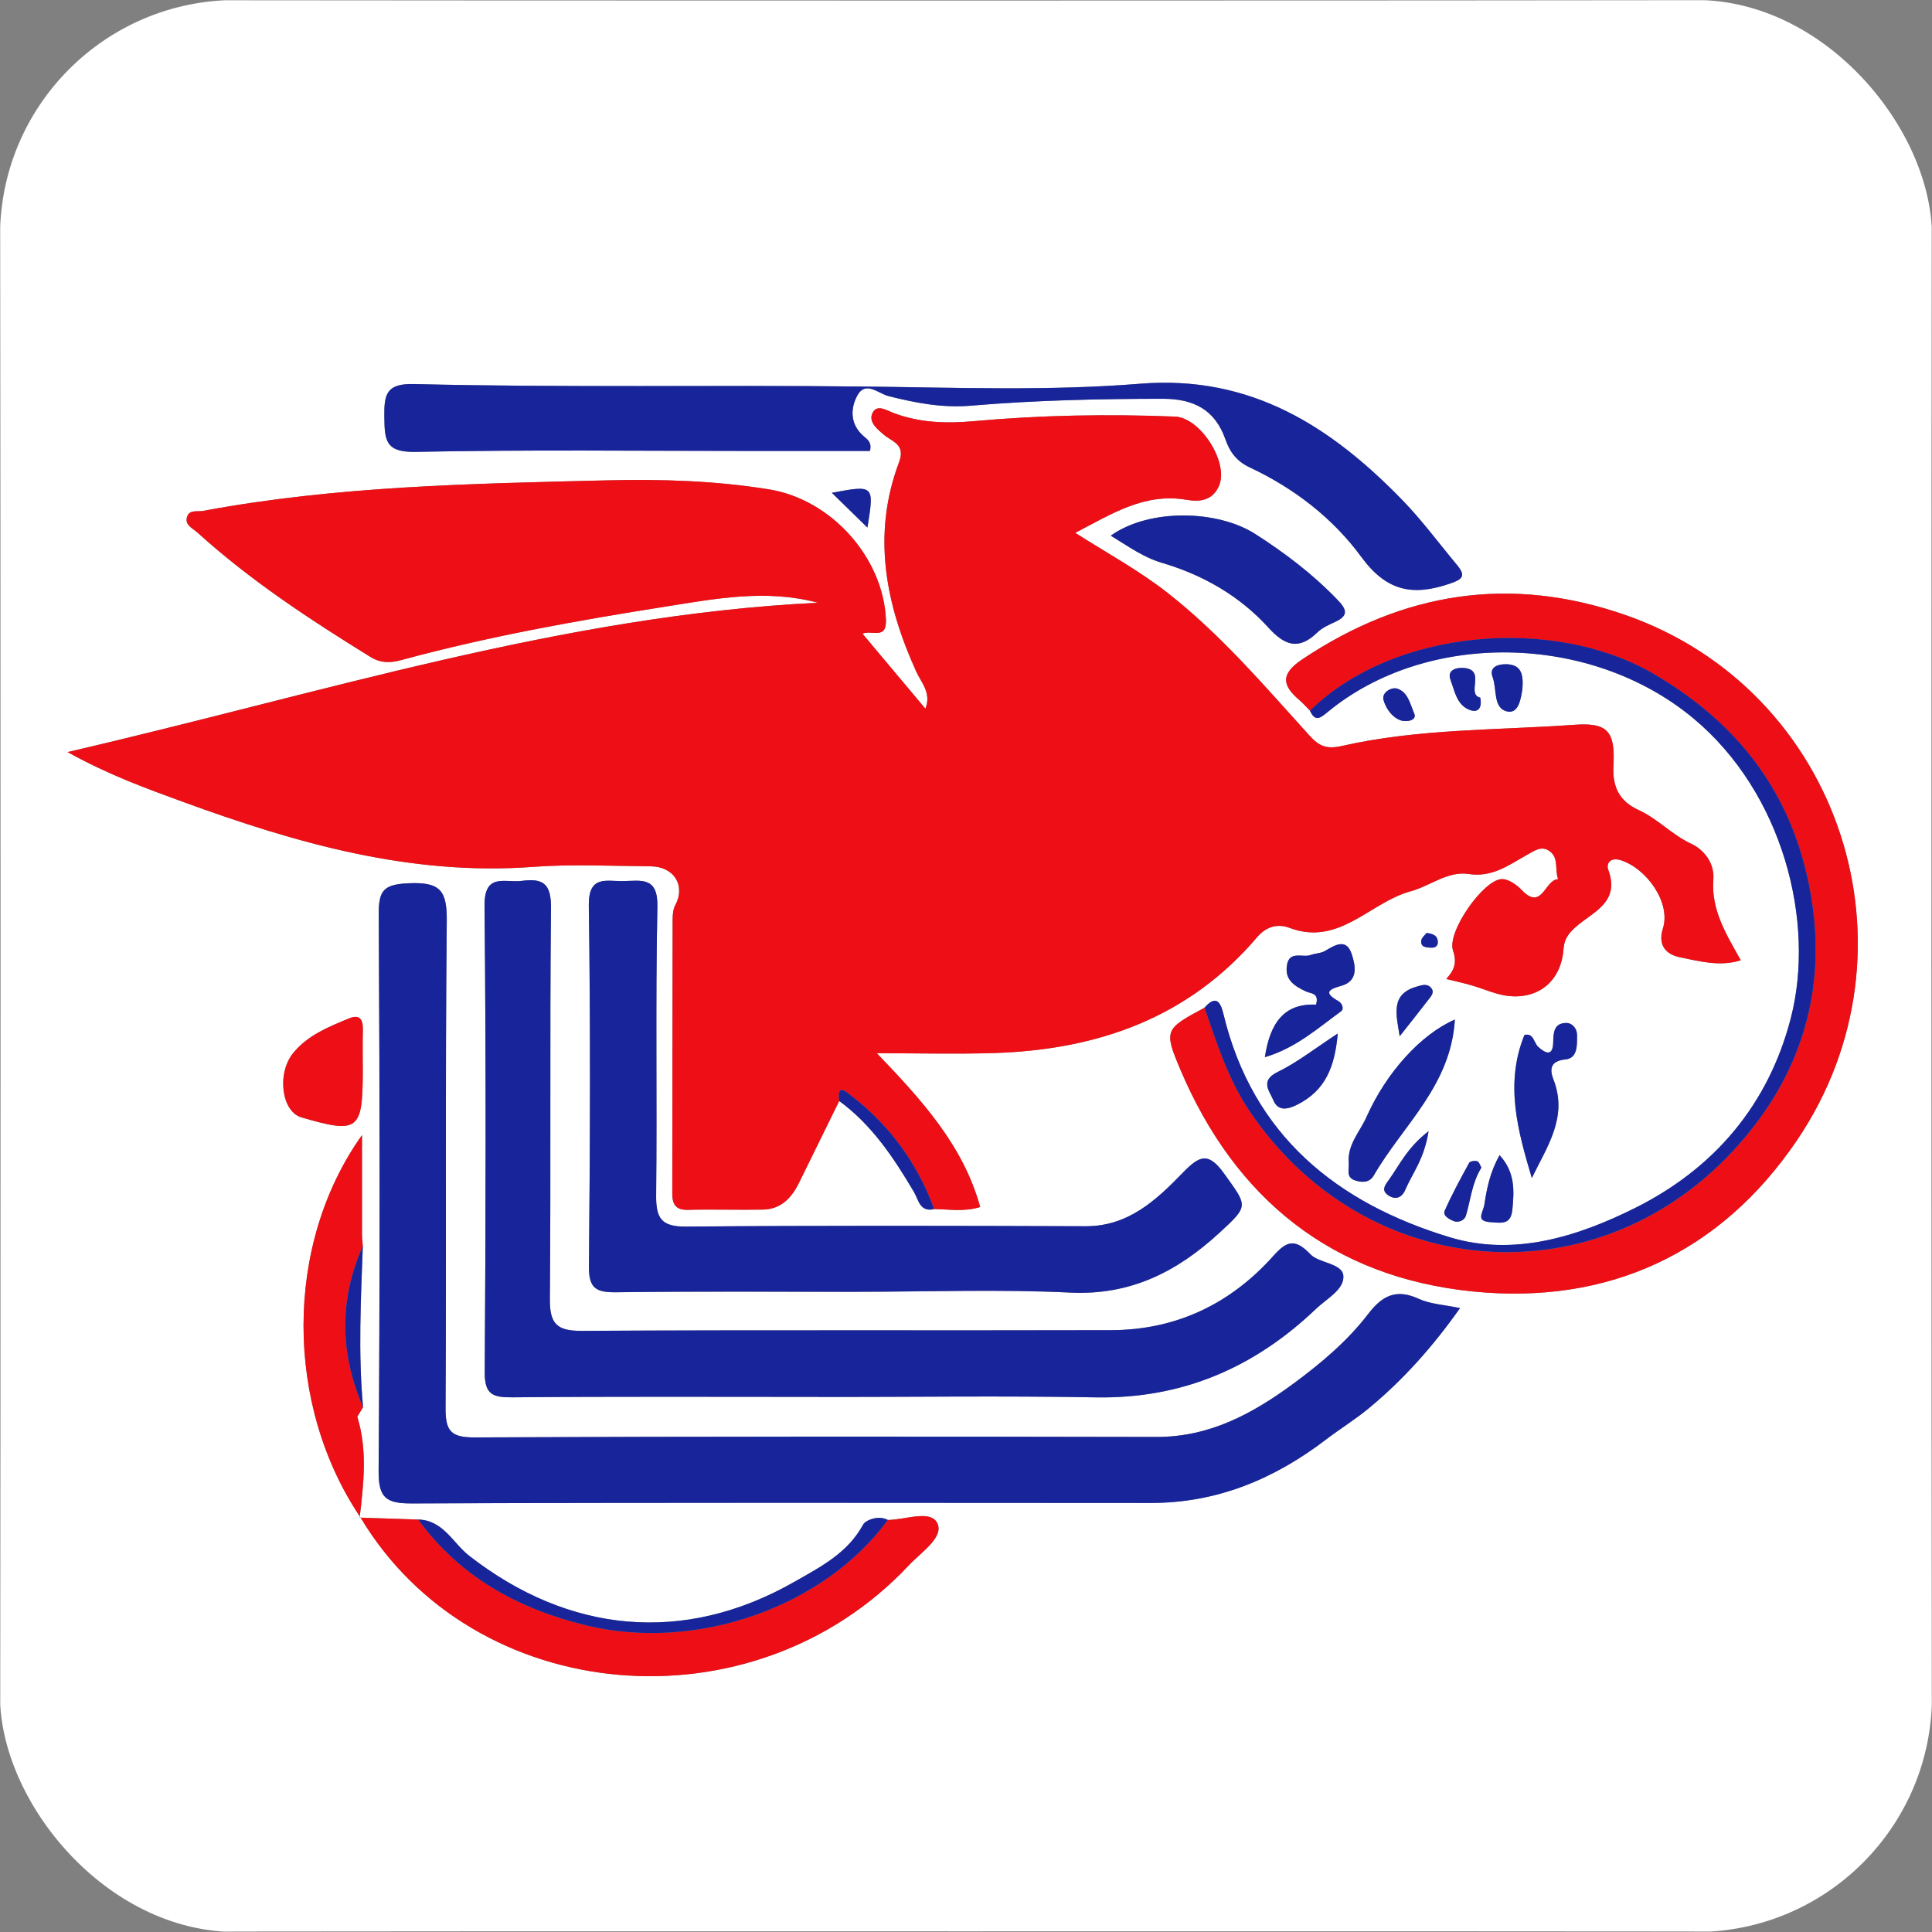 <?xml version="1.0" encoding="UTF-8"?><svg id="Layer_1" xmlns="http://www.w3.org/2000/svg" xmlns:xlink="http://www.w3.org/1999/xlink" viewBox="0 0 480 480"><rect x="0" y="0" width="480" height="480" fill="#808080" stroke="none"/><defs><style>.cls-1{fill:#065573;}.cls-1,.cls-2,.cls-3,.cls-4,.cls-5,.cls-6,.cls-7,.cls-8,.cls-9,.cls-10,.cls-11,.cls-12,.cls-13,.cls-14,.cls-15,.cls-16,.cls-17,.cls-18,.cls-19,.cls-20,.cls-21,.cls-22,.cls-23,.cls-24,.cls-25,.cls-26,.cls-27,.cls-28,.cls-29,.cls-30,.cls-31,.cls-32,.cls-33,.cls-34,.cls-35,.cls-36,.cls-37,.cls-38,.cls-39,.cls-40,.cls-41,.cls-42{stroke-width:0px;}.cls-2{fill:#054f71;}.cls-3{fill:#989dc4;}.cls-4{fill:#055672;}.cls-5{fill:#04346b;}.cls-6{fill:#042a6a;}.cls-7{fill:#072769;}.cls-8{fill:#aab0ce;}.cls-9{fill:#043f73;}.cls-10{fill:#9b9fc5;}.cls-11{fill:#14587a;}.cls-12{fill:#18259a;}.cls-13{fill:#054e72;}.cls-14{fill:#9098c0;}.cls-15{fill:#032a6c;}.cls-16{fill:none;}.cls-17{fill:#ed0f15;}.cls-43{clip-path:url(#clippath-1);}.cls-18{fill:#054576;}.cls-19{fill:#055272;}.cls-20{fill:#858eb9;}.cls-21{fill:#01085b;}.cls-22{fill:#055770;}.cls-23{fill:#04276d;}.cls-24{fill:#5f96b3;}.cls-25{fill:#000e5e;}.cls-26{fill:#056272;}.cls-44{clip-path:url(#clippath);}.cls-27{fill:#d7d9e7;}.cls-28{fill:#00075b;}.cls-29{fill:#043d6f;}.cls-30{fill:#032d6a;}.cls-31{fill:#066472;}.cls-32{fill:#053e73;}.cls-33{fill:#a8aecd;}.cls-34{fill:#fff;}.cls-35{fill:#000b5b;}.cls-36{fill:#076a76;}.cls-37{fill:#031562;}.cls-38{fill:#043e6c;}.cls-39{fill:#053c6e;}.cls-40{fill:#031c64;}.cls-41{fill:#c0c5dc;}.cls-42{fill:#04376b;}</style><clipPath id="clippath"><rect class="cls-16" x="-500" y="0" width="480" height="480" rx="58.66" ry="58.66"/></clipPath><clipPath id="clippath-1"><rect class="cls-16" x="0" y="0" width="480" height="480" rx="58.66" ry="58.66"/></clipPath></defs><g class="cls-44"><path class="cls-35" d="M-686.6,465v-24.53c1.02-.44,1.64.4,2.41.75,1.19.53,2.44.87,3.46-.17.89-.91.88-2.13.39-3.25-.65-1.48-1.96-1.29-3.21-1.08-1.09.18-2.25.94-3.06-.52v-23.99c1.13-1.05,2.34-.56,3.48-.1,1.09.43,1.42,1.22.87,2.35-1.37,2.8-1.59,5.55.17,8.36,1.23,1.96.59,4.02-1.74,6.61,1.45.57,2.67-1.14,4.08-.29,1.21.74,2.39,1.54,3.73,2.04,1.72.63,3.5.55,5.27.35,2.84-.32,6.13-2.93,5.86-4.55-.62-3.74-3.83-6.1-7.52-5.48-1.5.25-2.86.87-4.16,1.7-2.07,1.32-3.78.87-5.23-1.2-1.31-1.86-1.08-3.17.88-4.79,1.16-.97,2.45-1.76,3.69-2.62,1.54-1.07,2.15-2.42.7-3.98-.78-.83-.6-1.49.18-1.95,1.32-.77,1.61-1.93,1.8-3.32.33-2.5,1.16-2.92,3.67-2.07.84.29,1.67.61,2.55.74.53.08,1.45.12,1.46-.26.11-2.56,3.32-3.83,2.58-6.78-.68-2.69-.35-2.89,2.4-2.56.42.05.9.36,1.23-.08.36-.48.14-1.01-.11-1.5-.51-.99-1.44-1.53-2.23-2.24-2.75-2.47-4.79-5.41-5.75-9.04.7-1.6,1.83-1.53,3.13-.83,1.91,1.51,3.08,3.6,4.54,5.5,2.37,3.09,3.66,6.58,4.87,10.16.5.8.49,2.51,2.18,1.16.24-.2.78,0,.99.24,1.83,2.13,4.79,2.16,7.04,3.84,1.18-2.13-.96-5.77,2.89-6.64,1.03-.18,2.12-.18,2.93-.99,1.27-1.09.6-3.43,2.72-3.99-1.25-.14-2.35-.43-3.41-.81-1.27-.45-1.73-1.45-1.55-2.73.18-1.33,1.09-2.24,2.33-2.05,2.26.36,4.5-1.16,6.85.33,1.41.9,2.64-.74,2.78-3.55-1.52-2.15-4.17-2.11-6.38-3.31.25.79.78,1.35.94,2.05.23,3.69-.3,4.17-3.96,4.32-1.53.06-3.16-.05-4.57.85-.66.42-1.4.94-2.13.19-.77-.8-.37-1.61.16-2.37.2-.29.4-.57.57-.88.39-.77,1.13-1.48,1.07-2.34-.2-2.67,1.48-3.87,3.51-4.87,1.05-1.88,3.73-.91,4.77-2.64.05-.32-.02-.47-.22-.55-4.6-1.88-5.14-3.25-3.09-7.76.33-.72.68-1.43,1.08-2.11,1.18-2,2.9-3.69,2.27-6.47-.34-1.51.99-2.79,2.32-3.61.85-.53,1.64-1.03,1.91-2.06.22-.34.51-.59.88-.76,2.23-.52,3.55,1.29,5.22,2.13,1.13.57,2.14,1.21,3.47.92,1.63-.35,3.16-.05,4.61.77.62.36,1.32.52,2.04.48,1.07-.06,1.88-.53,2.21-1.59.33-1.06-.31-1.7-1.1-2.18-1.44-.87-2.86-1.77-4.15-2.87-2.94-2.53-6.84-3.79-9.21-7.06-5.47-1.8-9.59-5.49-13.5-9.52-.83-.86-2.29-1.05-3.07-2.05-1.86-2.41-3.98-3.28-6.71-1.44-1.22-1.7-.58-3.17.94-4.05,2.21-1.28,3.4-3.27,4.44-5.18-4.44-.23-7.16,2.57-9.41,5.98,2.55,2,2.95,4.52,1.01,7.03-1.29.16-1.6-.88-2.06-1.71-.5-.9-1.09-1.71-2.27-1.4-2.55.65-4.77,1.89-6.39,4.02-.78,1.03-.75,2.12-.05,3.21.57.9,1.22,1.74,1.82,2.62.45.66.98,1.41.34,2.17-.69.82-1.61.58-2.43.14-.86-.46-1.73-.89-2.57-1.39-1.17-.7-2.17-.66-3.03.46-1.28,1.66-3.08,2.62-4.87,3.58-1.37,1.44-2.74,2.85-4.86,3.13-.7-.02-1.36-.14-1.61-.93,1.02-2.54,2.21-4.78,5.49-4.95,1.73-.09,2.77-1.49,3.47-2.98,1.99-4.21,5.53-7.11,9.01-9.84,2.47-1.95,4.54-3.85,5.44-6.87.99-.72,1.56.57,2.42.5-.77-2.08-.9-2.13-2.63-.97-1.97-.39-3.51,1.85-5.57.92-.13-.88.38-1.95-1.01-2.4-2.29-.73-2.66-2.55-2.52-4.69.18-2.76.13-2.76-2.47-2.07-.68.18-1.43.57-1.99-.07-.61-.7-.41-1.61.11-2.22,1.57-1.84,1.26-3.33-.38-4.99-.99-1-1.33-2.49-1.35-3.95-.02-1.14.36-2.18,1.52-2.56,1.31-.43,2.08.52,2.41,1.53.99,2.98,2.7,5.56,4.24,8.25.35.62.57,1.43,1.24,1.67,2.56.89,4.19,3.25,6.73,4.15,1,.35,2.1.84,2.65,1.71,1.55,2.44,3.43,1.98,5.47.88,2.18-.78,3.65-2.48,5.19-4.07.6-.57,1.18-1.16,1.73-1.78.43-.42.85-.88,1.55-.69.19.1.36.26.59.31.04-.31-.27-.45-.33-.72-.14-2.09,1.73-2.88,2.73-4.23.98-1.18,1.92-2.39,3.06-3.43.42-.33.79-.72,1.23-1.02,1.96-1.37,2.78-.96,3.22,1.55-1.57,2.67-3.75,4.91-5.33,7.58-1.32,4.26-4.38,7.39-7.01,10.81-1.78,2.32-1.78,3.07.58,4.77,4.16,3.01,8.02,6.43,12.45,9.06,2.21,1.31,2.71.97,2.81-1.63.05-1.5-.05-3.02.03-4.52.12-2.29-.58-4.06-2.48-5.52-2.12-1.62-1.85-2.68.61-3.69,4.83-1.98,6.75-6,7.17-10.81.16-1.88,1.19-3.8.18-5.72-1.31-3.73-.26-6.79,2.72-9.24,3.23-2.66,4.89-6.47,7.25-9.77.32-.45.44-1.04-.03-1.45-.47-.41-1.02-.12-1.49.12-1.56.79-2.64,2.08-3.44,3.59-1.39,2.63-3.64,4.55-5.5,6.8-.61.73-1.52,1.5-2.53.75-.87-.64-.48-1.63-.09-2.44.59-1.23.82-2.52.83-3.86.01-1.28.41-2.4,1.16-3.46,1.33-1.91.96-3.15-1.18-4.07-1.05-.45-2.25-.55-3.14-1.37-2.26-.97-4.62-1.75-6.29-3.74-.55-.65-1.45-.53-2.25-.59-3.17-.24-4.5-3.08-2.76-5.85.61-.96,1.71-1.55,2.14-2.96-2.11.09-3.98.58-5.71,1.55-.54.3-1.03.68-1.64.86-.89.26-1.79.35-2.43-.49-.72-.95-.32-1.85.3-2.67.68-.89,1.65-1.4,2.72-1.5,1.57-.14,2.97-.76,4.1-1.71,4.18-3.5,8.38-6.98,12.41-10.64.81-1.4,2.49-2.4,1.92-4.42-.09-.31-.18-.09.04-.23,2.42-1.51,1.82-3.99,2.03-6.21.7-1.11,1.62-1.93,2.89-2.32,2.08-.43,4.65.73,6.18-.62,1.55-1.36.56-3.98.95-6.02.46-2.4,1.21-4.66,2.63-6.59,3.46-4.68,5.31-9.67,4.03-15.58-.31-1.42-.33-3.01.68-4.33.93-.7,1.96-.62,3.01-.39,2.02.98,2.14,2.84,2.18,4.75.08,3.58.23,3.72,3.68,3.72.82,0,1.53.35,2.28.6,3.57,1.16,7.61.34,9.87-2.92,1.62-2.35,3.06-4.76,4.04-7.44.1-.27.23-.51.4-.74.76-.75,1.35-1.64,2-2.48,1.09-1.4,1.68-2.85.91-4.67-.68-1.59-.07-2.63,1.71-2.69,3.19-.11,6.38-.1,9.57,0,1.54.05,2.32.98,2.08,2.46-.75,4.64-1.76,9.22-7.02,10.91-2.15.69-2.63,2.64-3.36,4.19-1.12,2.36-1.11,5.2-.15,7.5,1.14,2.76,4.22,3.07,6.85,3.07,3.02,0,5.79.41,8.25,2.25,1.95,1.47,2.08,3.71,2.08,5.78,0,2.7,1.06,4.74,2.81,6.65,2.65,2.91,2.82,4.78.54,8.04-1.24,1.77-.52,3.07.54,4.28,3.07,3.51,4.89,7.78,7.28,11.7.83,2.21-.59,3.23-2.29,4.27,4.04-1.92,7.07-.39,10.22,2.13,6.45,5.15,7.8,5.07,15.38,1.6,5.26-2.4,10.73-2.12,16-.16,2.3.86,4.47,1.5,6.93,1.29,2.79-.24,3,.1,3.41,3.02,1.04,7.41.28,14.85.49,22.28.02.63-.08,1.24-.5,1.75-.21.21-.47.28-.77.22-1.1-.95-.88-2.26-.89-3.48-.04-4.89.01-9.77-.03-14.66-.04-4.09-.7-4.88-4.68-5.82-.87-.2-1.8-.3-2.55-.75-3.72-2.25-7.88-1.48-11.88-1.78-2.47-.19-4.47.9-6.21,2.57-1.95,1.87-4.75,2.77-5.95,5.51-.37.83-1.51.77-2.42.75-.85-.01-1.73-.45-2.63.21,1.4,1.41,3.09,1.26,4.75,1.02,2.44-.36,3.75.57,5.44,2.57,1.74,2.07,3.76,4.38,6.17,5.77,1.66.96,2.14,1.73,1.83,3.46-.51,2.91-.08,3.32,2.92,2.57,2.29-.57,4.14-.23,5.83,1.5,1.9,1.95,4.3,1.84,6.72,1.25,1.2-.29,2.38-.84,3.57.01.73,1.51-.45,1.82-1.43,2.21-3.43,1.4-7.02.47-10.54.7-.83.05-1.46-.63-1.83-1.38-.94-1.86-2.03-1.29-3.13-.21-2.8,2.76-6.64,4.38-8.48,8.26-.9,1.9-2.91,1.16-4.53.52-1.83-.73-2.62-2.19-2.38-4.03.76-5.91-.89-11.31-3.23-16.59-.36-.82-.74-1.68-1.48-2.18-3.33-2.26-5.58-5.64-8.76-8.12-5.99-4.67-12.43-7.77-20.11-8.1-2.03-.09-3.93-1.05-5.95-1.33-1.67-.23-3.36-.59-4.82.66-3.63,2.57-4.84,2.36-6.79-1.21-.33-.6-.58-1.1-1.37-.83-.92.32-1.29,1.03-.91,1.87,1.06,2.38,1.41,5.1,3.5,7,1.1,1,2.07,2.17,2.54,3.65.43,1.4,1.32,2.49,2.31,3.53.68.7,1.53,1.36,1.69,2.35.58,3.74,3.45,5.23,6.49,5.81,6.23,1.2,7.64,6.15,2.52,10.45-1.81,1.52-2.5,3.63-2.32,5.99.18,2.41-.49,4.47-2.03,6.4-2.4,3.01-3.29,6.64-3.49,10.44-.05.92.07,1.84.64,2.53,2.54,3.1,5.07,6.25,9.67,6.19,2.32-.03,3.99.97,5.15,3.11.96,1.77,2.78,2.49,5.16,2.82-.92-1.4-2.16-1.4-3.13-1.83-2.71-1.22-2.96-2.23-.84-4.21,1-.93,1.76-1.93,2.3-3.19.74-1.71,3.33-2.95,5.1-2.68,1.09.17,1.45.9,1.6,1.84.21,1.25-.09,2.47-.28,3.86,1.59-1.28,3.56-1.33,5.17-2.29.73-.43,1.56-.39,2.21.27.69.7.58,1.49.01,2.16-1.24,1.46-.58,2.16.93,2.62.78.24,1.42.71,2.02,1.26.33.3.78.77,1.14.52,3.02-2.1,7.4-.13,10.03-3.41.51-.64,1.44-.78,2.24-.55,4.36,1.23,8.43-.42,12.54-1.32,2.2-.48,4.39-.66,6.59-.76,1.35-.06,2.73.18,2.96,1.97-.9,2.46-3.01,3.55-5.18,4.57-2.09.83-4.23,1.3-6.49.75-1.64-.4-3.03.13-4.55.8-6.42,2.79-12.9,5.44-20.08,5.55-5.14.08-9.98,1.38-14.54,3.76-.39.21-.77.44-1.17.63-.83.37-1.68.69-2.51.07-.85-.64-.74-1.52-.53-2.42.15-.66.6-1.4-.08-1.98-.6-.52-1.31-.49-1.97-.04-.77.52-.72,1.21-.21,1.83,1.4,1.71,1.75,3.35.2,5.24-.81.99-.24,2,.74,2.72,1.24.9,2.65,1.41,4.11,1.82,3.92,1.12,7.82,2.31,11.88,2.85.44.06.88.14,1.3.29,1.12.4,2.84.51,2.47,2.15-.33,1.45-1.9.96-2.99.82-1.27-.16-2.45.32-3.69.3-2.17.54-4.32.64-6.57.21-2.35-.45-4.78-.33-7.14.24-.89.22-1.95.51-1.31,1.72,1.04,1.98.65,3.96.36,5.98-.18,1.3-.58,3.08,1.17,3.28,1.47.16,2.9-.74,2.59-2.84-.15-1.03.34-1.9,1.54-1.4,1.72.7,2.07-.18,2.05-1.56-.02-1.87.43-3.07,2.64-2.1,1.13.5,1.81-.22,2.57-.87,2.17-1.85,6.32-.72,7.21,1.95.37,1.11-.51,1.35-1.14,1.67,2.81,1.86,6.04,1.28,9.16,1.24,2.1-.03,2.19.89,2.42,2.75.39,3.14-.34,5.4-2.29,7.94-1.59,2.07-3.02,4.1-5.3,5.39-1.29.73-2.3,1.59-2.47,3.12.78.69,1.29.11,1.71-.23,2.57-2.13,5.44-4.04,5.76-7.84.04-.52.44-1.32.82-1.28,3.19.36,2.19-2.77,3.41-4.03,1.39-1.44,2.93-2.79,3.3-5,.28-1.72,1.54-2.17,3.2-1.43,2.83,1.27,3.72,3.82,2.75,7.85,1.41-1.55,1.35-1.71.59-3.79-.39-1.06-1.77-2.43-.47-3.3,1.35-.9,2.34.62,3.21,1.62.12.13.24.26.39.36,1.27.64,2.4.14,3.54-.4,1.37-.65,2.59-.66,3.25,1.02.44.93-.17,1.45-.76,1.98-.59.52-1.16,1.04-.93,1.98-.29-1.71,2.64-2,1.67-4.01-.06-1.13.64-1.61,1.59-1.89,1.74.61,3.12.82,4.17-1.38.71-1.48,2.42-1.7,3.88-.51,1.42,1.15,1.97,2.47.68,4.11-.42.53-1.07.96-1.04,1.97,1.93-.47,3.02-3.04,5.37-2.14,1.56.67,2.08,1.79,1.53,3.43-.53,1.6-1.35,2.6-3.28,2.34-2.42-.33-3.86,1.57-5.43,2.89-1.26,1.06-2.48,1.93-4.12,2.23-.77.14-2.16-.07-1.9,1.23.25,1.25,1.24,2.23,2.74,1.9,1.92-.41,3.34-1.56,4.22-3.35.81-1.64,1.96-2.54,3.84-1.63.85.41,1.62,1.09,1.28,2.07-.84,2.48.04,4.93-.04,7.38-.04,1.39.07,2.9-1.65,3.54-.36-.06-.79-.18-.91-.49-.67-1.72-1.54-1.48-2.8-.54-.84.63-1.97,1.01-3.03.52-2.91-1.34-5.73-2.84-8-5.17-.51-.53-.79-1.19-.84-1.91-.09-1.41-.85-1.37-1.78-.82-.92.55-2.57.37-2.53,1.93.05,1.48,1.57,1.39,2.56,1.89,3.54,1.79,7.28,3.42,8.33,7.88.33,1.41,1.41,1.43,2.23.75,2.58-2.14,5.02-1.42,7.61-.05,2.43,1.29,5.08,2.11,7.43,3.57,2.38,1.48,3.03,2.69,2.31,5.3-.5,1.82-.51,3.32.53,5.03,1.29,2.13-.23,4.15-3.05,3.96-2.39-.17-4.77-.17-7.16-.24-1.93-.05-3.73.15-5.07,1.75-.81.97-1.81,1.17-2.85.56-1.78-1.04-3.2-.5-4.56.76-.87.81-1.86,1.35-3.09,1.35-2.55,0-3.46-.97-3.17-3.51.11-1.01.17-2.11-.75-2.65-1.12-.66-1.43.66-2.01,1.22-.63.6-1.43.63-2.19.86-1.71.53-2.03,1.92-.78,3.21.25.26.53.49.86.62,4.51,1.74,8.78,4.03,13.13,6.12,1.8.87,3.6.77,5.34-.29,1.03-.62,2.21-.59,3.37-.55,3.76.9,7.5,2.21,11.17,3.01,6.72,1.46,13.1,4.3,20.03,4.88,2.77.23,5.14,1.88,7.73,2.78,1.13.39,1.39,1.44,1.66,2.53.76,3.08,0,5.9-1.21,8.67.3,1.67-.53,3.4.28,5.04,1.42,1.17.7,3.18,1.78,4.49.97.91,1.51,3.07,3.08,2.31,1.46-.71.73-2.7.65-4.16-.04-.72-.42-1.34-.73-1.98-2.32-3.99-3.21-8.35-3.47-12.9-.06-.97.24-1.74,1.07-2.23,1.04-.6,1.84-.22,2.44.74.5,1.38.27,2.81.29,4.22.02,1.55.72,2.29,2.27,2.29,1.33,0,2.66.03,3.99,0,2.46-.06,3.99-2.02,3.38-4.47-1.02-4.12-.61-8.3-.34-12.42.17-2.48.48-4.91.06-7.38-.27-1.55.27-2.86,1.96-2.8,3.15.1,5.93-.43,8.52-2.47,1.61-1.27,3.85-1.49,6.08-1.56-1.96-1.12-3.3-2.52-3.93-4.58-.21-.69-.86-1.21-1.64-1.15-2.9.23-4.53-1.61-6.12-3.6-.41-.52-.76-1.23-1.63-1.2-.36.83.16,1.34.63,1.87.55.62,1.61,1.09.91,2.17-.49.75-1.37.73-2.18.69-1.08-.06-2-.51-2.14-1.63-.2-1.58-.71-3.11-.71-4.72,0-2.04-.03-4.08,0-6.12.02-1.13-.17-2.5,1.25-2.92,1.38-.41,2.64.13,3.6,1.2,1.02,1.14,1.51,2.61,2.15,3.96.85,1.81,1.9,2.05,3.54.91,2.63-1.83,5.56-3.02,8.72-3.62,3.39,1.17,3.53,1.43,1.92,4.32-.37.67-.22,1.1,0,1.7,1.44,4.19,1.71,8.45.55,12.76-.14.53-.16,1-.05,1.55.53,2.57-.16,3.93-2.54,3.58-4.83-.71-9.22,1.09-13.82,1.66,2.09-.11,4.1-.71,6.13-1.12,1.67-.34,2.28.07,2.29,1.8.02,3.98,2.64,5.48,6.09,3.57,1.74-.96,2.34-.68,2.47,1.37.18,2.73-.02,5.47.52,8.2.35,1.78.78,3.43,2.01,4.8,5.47,6.35,9.67,7.2,17.24,3.47.32-.16.65-.27,1-.35,4.45.07,8.61-.8,12.2-3.66.99-.79,2.22-1.31,3.47-.63,1.12.61.91,1.82.94,2.87q.13,3.93,4.07,3.94c.62,0,1.24.01,1.87,0,2.55-.07,3.14-.62,3.16-3.16.04-5.95.01-11.9.01-17.85,0-.71-.01-1.42.01-2.13.05-1.26.02-2.78,1.65-2.88,1.66-.1,1.38,1.54,1.6,2.58,1.39,6.57,2.68,13.16,3.63,19.8.41,2.89,1.22,3.59,4.19,3.64,5.47.1,5.52.04,4.46-5.51q-.71-3.74,1.62-7.28c-.95.74-1.74,1.34-2.76.74-.98-.66-1.18-1.72-1.38-2.75-.75-3.8-1.41-7.63-2.31-11.4-.65-2.72-.23-5.06,1.92-6.97,2.33-2.22,2.63-5.3,3.36-8.18.15-.59,0-1.25.17-1.85.23-.82.65-1.51,1.62-1.48.91.03,1.46.6,1.7,1.44.41,1.47.02,2.78-.74,4.06-.48.8-1.33,1.78-.21,2.57,1.24.89,1.86-.41,2.59-1.1.26-.24.43-.57.67-.82,1.03-1.04,1.88-2.87,3.57-2.22,1.74.68,2.29,2.66,2.6,4.4.31,1.75-.9,3.1-2.35,3.47-5.35,1.37-7.31,5.88-9.78,9.95,1.01-1.74,5.15-3.64,6.7-3,2.14.88,4.99-.38,5.71-2.58.17-.5.19-1.07.54-1.48.83-.98,1.98-1.42,3.1-.89,1.39.65.74,1.93.23,2.76-2,3.26-2.66,6.87-3.18,10.57-.15,1.05.12,1.23,1.1,1.5,2,.55,3.84.24,5.75-.32,1.28-.38,1.69-1.1,1.53-2.36-.17-1.34-.79-2.14-2.22-2.13-.8,0-1.6.07-2.4.04-1.85-.06-2.79-.85-2.56-2.84.34-2.87,3.2-6.45,5.65-7.01,1.75-.4,3.32-.12,4.82.88,2.59,1.74,2.69,3.59.42,5.44,1.95-.76,1.89-2.51,1.45-4.33-.34-1.38-.85-2.7-1.36-4.03-.45-1.18-.14-2.31.81-3.15.74-.66,1.46-.53,2,.33.1.16.35.35.35.34.13-.33.07-.71.2-1.03.49-1.18.75-2.81,2.66-1.52.78,2.35.24,4.77.18,7.12-.19,7.96.4,15.92.12,23.88-.05,1.33-.02,2.65-.21,3.98-.23,1.63.1,3.18,1.77,4.05,2.64,3.91,6.37,6.8,9.66,10.12.5.5.98,1.03,1.52,1.49.71.61,1.34,1.7,2.44,1.23.97-.42.35-1.63.73-2.41.34-.72.73-1.43.21-2.25-1.05-1.66-.28-2.73,1.27-3.33,1.82-.71,3.51-1.32,4.7-3.16.81-1.25,2.16-.63,3.07.56,1.59,2.07,2.17,2.02,3.57-.17.33-.52.58-1.11,1.01-1.56,1.38-1.49,2.96-1.17,3.69.75.49,1.3.34,2.82,1.32,4.01.83-.44.79-1.35,1.18-1.99.67-1.11,1.5-1.85,2.82-1.18,1.32.68,2.54.45,3.84-.02,1.45-.53,3.1-1.02,3.9.87.73,1.71-.17,3.08-1.57,4.13-.36.27-.82.33-1.35.67,1.16.54,2.04.05,2.95-.37,3.34-1.53,6.61-2.73,10.47-1.37,2.33.81,4.92-.21,7.32-.79,1.2-.29,1.48-1.68,1.87-2.76.45-1.25.66-2.59,1.43-3.72,1.69-2.49,4.02-2.6,5.88-.26.39.49.66,1.05,1.03,1.55,1.35,1.86,2.95,3.25,5.4,3.5,1.63.16,3.15.67,2.72,2.91,2.1-.62,4.34-1.2,6.64-.57,1.08.3,1.6-.15,2.2-.93,1.21-1.58,2.6-1.47,3.75.02,1.32,1.71,2.63,1.98,4.18.37,1.27-1.32,2.69-1.26,4.1-.32,1.91,1.28,3.24.67,4.5-1.03,2.12-2.86,2.59-2.89,5.67-1.09.96.56,1.82,1.38,3.13.49,1.19-.81,2.68-1.43,3.93-.27,1.19,1.1.08,2.29-.32,3.42-.09.25-.12.51.11.78,1,.31,1.83-.38,2.74-.62,1.52-.4,2.94-.59,4.22.68,1.02,1.01,2.35,1.14,3.39.27,1.24-1.03,2.81-2.05,2.49-4.09-.11-.7-.4-1.37-.32-2.09.1-.87.52-1.51,1.34-1.83.81-.31,1.7-.25,2.2.44,1.06,1.46,2.67,2.71,2.22,4.89-.11.56-.4,1.3.51,1.53.64.17,1.37.05,1.68-.51,1-1.83,2.05-3.41,4.45-3.66.79-.08.86-1.45,1.31-2.21.99-1.67,2.08-1.81,2.89-.1.96,2.01,2.26,2.19,4.11,1.62,1.46-.44,3.01-.38,4.5-.22,2.15.22,2.71,1.31,1.84,3.3-.21.49-.54.92-.66,1.45-.08.35-.12.74.27.91.38.17.67-.06.88-.38.1-.15.2-.31.22-.48.34-3,2.07-3.62,4.7-2.81,1.07.33,1.63-.31,2.06-1.2.92-1.9,2.47-2.16,4.26-1.5,2.09.77,4.15,1.56,6.43.81.4-.13.89,0,1.31.14,1.45.45,3.17.83,3.16,2.71,0,1.69-1.65,1.83-2.91,2.21-.33.1-.71.03-1.03.44,2.02-.17,3.95-.33,5.82-.92.77-.24,1.65-.68,2.33-.37,2.88,1.31,4.51-.31,6.25-2.23,1.23-1.35,2.76-2.04,4.23-.04.83,1.12,1.51.49,2.02-.39.36-.62.58-1.29.69-2,.49-1.33.8-2.79,2.84-2.36.77.17,1.15-.71,1.67-1.16,1.84-1.61,2.95-1.39,4.16.79.65,1.17.85,2.51,1.5,3.68.26.66.29,1.36.39,2.04.19,1.39.29,2.98,1.77,3.54,1.53.58,2.57-.62,3.57-1.61,3.12-1.7,3.8-1.6,6.04.91.5.56,1.02,1.05,1.8.84.82-.22.89-.99,1.06-1.68q.8-3.29,4.04-2.24c.34.11.74.34,1.02.16,3.11-1.92,7.16-1.78,9.89-4.56.66-.67,1.23-1.28,1.2-2.24-.25-6.52.29-13.02.46-19.53.06-2.25-1.31-1.46-2.39-1.5-.88-.71-.71-1.72-.76-2.67-.13-2.44,1.1-5.01-.68-7.32-.18-.24-.14-.74.06-1.01,1.1-1.47.48-2.31-.93-3.05-.77-.41-.98-1.2-.63-2.06.66-.8,1.76-1.17,2.18-2.21.49-.6.75-1.37.3-1.97-2.27-3.05-.95-6.74-1.85-10.03-.32-1.16-.05-2.44-.64-3.62-.5-1.01-.27-2.12.17-3.1,2.06-4.57,1.9-9.5,2.37-14.32.15-1.49.15-3.02.13-4.52-.06-4.04,1.6-7.14,4.8-9.49.31-.32.67-.58,1.02-.85,2.27-1.82,2.96-1.7,4.55.84.6.96.97,2.15,2.39,2.23.26.08.5.2.73.34,1.03.7,1.94,2.32,3.37,1.09,1.11-.96,2.56-2,1.66-4.03-.53-1.18-.43-2.55,1.08-3.11,1.48-.56,3.14-.24,3.71,1.17,1.27,3.14,3.69,3.23,6.48,3.33,5.52.2,8.95,4.59,8.12,10.08-.59,3.87.61,5.13,4.61,4.85,1.24-.09,2.48-.08,3.7.19,3.14.69,6.24,1.78,9.54,1.16,2.41,1.33,3.84,4.18,3.19,6.32-.58,1.88-3.57,3.83-5.9,3.77-1.06-.03-2.14.12-3.19-.06-2.06-.36-2.92-1.74-3.25-3.69-.36-2.12-2.48-2.86-4.06-1.42-1.31,1.2-2.2,2.75-1.42,4.53,2.34,5.34,1.72,11.17,2.93,16.69.32,1.45-.21,2.69-1.64,3.27-1.66.68-3.47.64-5.22.76-.71.05-1.34-.44-1.68-1.14-.4-.83.17-1.3.67-1.82,1.07-1.14,1.08-5.2.04-6.29-.59-.62-1.29-.48-1.99-.29-1.02.28-1.74.89-1.92,1.98-.09.53-.01,1.06.08,1.59.26,1.54-.58,2.05-1.85,1.63-3.13-1.03-6.08-2.48-8.84-4.28-.71-.47-.89-1.35-.82-2.16.34-4.35-1.87-8.24-2.17-12.5-.19-2.79-1.22-5.51-.63-8.37.09-.44.1-.9-.11-1.3-.37-.68-.44-1.69-1.33-1.86-.83-.16-1.06.82-1.54,1.3-.77.78-1.19,1.76-1.26,2.87-1.31,2.35-2.29,2.79-4.65,1.4-1.83-1.09-2.8-.61-3.94.93-2.77,3.74-3.23,8.14-2.84,12.4.39,4.2,1.4,8.33.78,12.75,1.07-.71,1.83-1.73,3.2-1.53,1.19.17,2.19.71,3.1,1.43,1.48,1.17,3.05,1.79,4.93,1.13,1.12-.2,2.21-.52,3.4-.37,1.57.2,3.45.81,3.23-2.09-.07-.88,1.04-1.35,1.94-1.56,3.37-.8,7.42,2.73,6.72,6.12-.46,2.24-.02,3.57,2.12,4.31.79.35,1.57.75,2.46.78,1.99-.42,3.54.15,5.34,1.26,2.23,1.38,5.03,1.9,7.8,1.67,1.52.16,3.08,1.6,4.5-.47,1.51-2.22,4.02-4,2.7-7.22-.62-1.53-.26-2.76.86-3.86,2.65-2.62,5.43-5.1,8.57-7.12,1.39-.9,2.66-1.35,3.61.78.79,1.77,1.89-.48,2.88-.08,1.53-.1,2.37,1.27,3.71,1.78.06-.97-.67-1.82-.27-2.75.46-1.07,1.04-2.06,1.79-2.96.73-.6,1.45-.57,2.14.06,1.05,3.7,4.75,4.76,7.14,7.12.89.87,1.72,1.72,2.36,2.83,1.12,1.93,3.58,2.3,5.05,3.97.56.64,1.6-.3,2.34-.8,2.2-1.5,3.82-3.74,6.3-4.87.63-.22,1.26-.26,1.91-.13,1.02.28,1.59.95,1.66,2.15.97-.8,1.83-1.62,2.93-2.05,4.63-1.56,8.65-.04,12.5,2.45,1.11.72,1.69,1.78,2.22,3.33.67-1.14.74-2.5,2.13-2.6,1.13-.08,2.06.41,3.02.86,2.7,1.27,4.68,3.85,7.82,4.32,3.14,2.35,4.97,5.89,7.8,8.52.7,2.09,2.41,3.65,2.89,5.94.25,1.19,2.05,1.17,3.13,1.74,1.53.8,2.85,1.64,1.77,3.72,2.76-.59,5.61.71,7.06,3.19.35.6.79.97,1.41,1.07,1.55.25,3.1.57,5.16,1.07-2.22-3.7-4.86-6.16-7.95-8.17-.68-.44-1.51-.48-2.32-.4-.62.07-1.23.2-1.85.2-1.26.01-2.53-.03-3.37-1.18-.98-1.33,1.34-1.38.98-2.48-1.45-1.95-3.2-3.49-5.35-4.68-1.86-1.03-3.48-2.42-4.68-4.24-.6-.91-1.17-1.8-.7-2.95.49-1.05.52-2.05-.34-2.95-.56-.59-1.21-1.23-.52-2.06.6-.71,1.44-.51,2.23-.25.49.16,1,.46,1.59-.28-1.09-.68-2.78-1.02-2.25-2.88.47-1.62,1.87-2.05,3.26-2.38,2.2-.54,4.02-1.82,5.78-3.1,1.68-1.23,3.29-1.65,5.2-.87,1.2.59,3.3.04,3.48,1.81.16,1.68-1.83,1.56-2.95,2.15-.69.36-1.24.89-1.79,1.48,2.61-.57,3.36-.05,3.5,2.37.18,3.18.23,3.22,2.74,1.54.88-.58,1.78-.74,2.78-.63,1.01.12,1.92-.03,2.75-.69,1.53-1.22,1.51-1.82-.16-2.88-1.34-.84-3.3-1.66-2.37-3.54.93-1.88,2.9-1.03,4.52-.57,2.03.58,2.72,1.86,2.65,3.97-.13,3.65.23,3.84,3.78,2.76.7-.21,1.37-.44,2.06-.12,2.5,1.17,5.25.66,7.85,1.21,1.25.27,2.46-.02,3.48-.93.76-.67,1.81-1.31,2.67-.84,2.57,1.42,4.54.09,6.6-1.09,1.12-.26,2.33-.22,3.32-.97,1.39-.39,2.78-.79,4.17-1.17,1.91-.19,2.99.84,3.57,2.51.59,1.71,1.18,3.15,3.56,2.25,1.05-.4,2.22.42,3.28.84.97.38,1.13,1.3,1.04,2.23-.09,1-.59,1.68-1.68,1.67-2.15-.02-2.15,1.08-1.74,2.8.53,2.26,1.82,4.17,2.54,6.33.53,1.58,1.86,2.65,3.74,2.26,1.87-.39,2.15-1.88,2.13-3.49-.02-1.91.33-3.86-1.6-5.29-.89-.66-.79-1.7.2-2.48.79-.62,1.06-1.62,1.62-2.42.45-.65,1.07-1.56.07-2.04-1.25-.61-1.33.72-1.65,1.46-.25.56-.26,1.21-.5,1.79-.3.74-.79,1.2-1.63,1.02-.87-.19-1.13-.92-.97-1.64.36-1.57.23-3.18.56-4.74.31-1.5,1.2-2.72,2.77-2.85,1.96-.16,4.22-1.14,5.82.61,1.32,1.45.66,3.72,1.55,5.45-.45.86-1.72.95-2.04,2.4,1.03-.71,1.23-1.75,1.96-2.3.41-.3.97-.34,1.18.03,1.34,2.29,3.49,2.56,5.85,2.65,2.14.08,3.87,1.52,5.88,2.08,5.15,2.33,5.25,2.46.64,5.89-1.86,1.38-3.33,3.18-5.3,4.41-1.51.94-1.23,1.96.09,2.87.8.56,1.63,1.06,2.45,1.59,1.56,1.01,2.85,1.74,4.43-.37,1.42-1.89,6.4-2.37,8.48-1.36,1.45.71,1.76,2.21.58,3.81-1.25,1.7-2.6,3.33-3.63,5.52,1.82-.26,3.1-1.14,4.42-1.96.78-.49,1.53-1.35,2.6-.56v16.53c-2.11,4.09-4.09,8.26-6.53,12.16-1.3,2.08-.94,4.27-.76,6.46.12,1.44,1.45,1.34,2.42,1.63.72.22,1.4.19,1.84-.6.51-.93.34-1.65-.5-2.32-.84-.67-.83-1.64-.23-2.38,1.05-1.29,1.52-3.32,3.77-3.22,0,8-.04,16,.04,23.99.01,1.33-.3,1.86-1.64,1.61-.26-.05-.53,0-.8,0-282.8,0-565.61,0-848.41.05-2,0-2.58-.44-2.45-2.45.2-3.1.05-6.22.05-9.33,3.79-1.16,5.33-3.85,5.37-8.01-2.04,1.66-2.32,4.85-5.37,4.81Z"/><path class="cls-27" d="M-686.6,54.44c0-17.33.04-34.66-.05-51.99-.01-2,.45-2.45,2.45-2.45C-507.42.05-330.65.05-153.87.05-47.85.05,58.18.06,164.21,0c2,0,2.47.45,2.45,2.45-.1,14.84-.05,29.68-.05,44.52-.89.9-2.04,1-3.21,1.03-1.33.04-2.67.02-4,.02-154.27,0-308.54,0-462.8,0-2.82,0-5.6-.17-8.29,1.29-2.14,1.17-3.87-.36-5.27-1.93-1.26.81-1.69,1.93-2.04,3.15-.3,1.05-.86,2.19-2.01,2.25-1.34.08-1.52-1.28-1.84-2.27-.53-1.62-.71-3.27-.63-4.98.09-1.91-.49-3.36-2.47-4.25-2.1-.95-2.69-3.46-4.35-4.93-.56-.48-1.21-.87-1.59-1.54-.76-1.82-1.88-3.33-3.59-4.42-2.66-1.7-4.97-3.9-7.79-5.39-.98-.51-1.95-.76-3.02-.79-2.81-.99-5.68-1.76-8.64-2.19-11.26-1.6-21.57.43-30.56,7.8-3.03,2.49-5.57,5.4-7.97,8.47-.39.49-.85.91-1.34,1.3-2.51,2.77-3.91,6.1-4.69,9.68-.35,1.61-1.33,2.89-1.83,4.41-.36,1.12-1.34.96-2.24.72-2.2-.57-4.28-.83-6.23.87-.95.83-2.36.76-3.6.55-2.65-.45-5.32-.34-7.98-.34-86.54,0-173.09,0-259.63-.02-1.91,0-3.95.45-5.61-1.04Z"/><path class="cls-41" d="M-330.54,35.32c1.55.28,1.84,1.83,2.69,2.79,1.02,1.16,1.66,2.33,3.57,2.7,1.92.38,2.15,2.72,1.85,4.48-.43,2.48.29,4.7.9,7.04q1.28-1.21,1.2-2.94c-.04-.79.62-1,1.11-1.32.93-.6,1.81-1.16,1.28-2.53-.21-.55-.02-1.11.71-1.11.62,0,.81.39.93,1.02.73,3.62,2.78,4.42,5.62,2.16.63-.5,1.23-.62,1.95-.62.8,0,1.6,0,2.4,0,157.65,0,315.3,0,472.96,0v82.11c-1.05,1.04-2.4,1.05-3.74,1.05-15.82.02-31.65.38-47.45-.13-10.13-.33-20.25-.02-30.37-.43-26.29-1.08-52.59-.2-78.89-.48-2.51-.03-4.97-.12-7.32-1.1-.91-.38-1.88-.54-2.87-.49-6.17.29-12.44-.95-18.48,1.33-1.15.43-2.47.25-3.71.25-101.85,0-203.69,0-305.54,0-.71,0-1.43.07-2.13-.05-2.35-.4-4.29-.37-3.99,2.93.07.82-.58,1.5-1.44,1.71-.99.24-1.85-.21-2.24-1.04-.91-1.93-1.63-3.91-4.37-3.77-.61.03-.91-.78-1.06-1.4-.63-2.48-1.32-4.9-1.3-7.54.04-5.41.41-10.84-.26-16.23,0-.47.13-.91.42-1.29,5.29-2.32,10.13-5.32,14.21-9.48.81-.83,1.61-1.65,1.9-2.82.42-.98,1.04-1.85,1.68-2.7,5.76-7.73,8.18-16.51,8.11-26.04-.02-2.73-.49-5.45-.79-8.16-1.23-3.52-1.97-7.23-4.1-10.4-1.33-2.07-2.99-3.94-3.76-6.34-.02-.42.07-.8.35-1.12Z"/><path class="cls-8" d="M-348.07,102.81c.54,1.43.67,2.91.66,4.44-.04,4.89-.01,9.77-.04,14.66,0,1.18.53,2.13.93,3.19.73,1.9.74,3.97,3.73,2.74.47-.19,1.09.97,1.21,1.84.12.87.35,1.73.62,2.57.25.76.83,1.21,1.64.91.79-.29.98-.95.73-1.75-.19-.59-.55-1.21-.49-1.78.15-1.36.46-2.85,2.42-2.05,1.13.46,2.25.43,3.4.43,102.9,0,205.79,0,308.69.01,1.44,0,2.83-.06,4.1-.85,1.01-.64,2.13-.78,3.32-.77,3.29.04,6.58,0,9.86.02,2.91.02,5.85-.36,8.53,1.38.64.42,1.73.21,2.61.21,14.04,0,28.08.15,42.12-.03,21.31-.27,42.62.28,63.91.73,18.91.4,37.82.05,56.72.37v43.72c-1.13,1.12-2.59,1.04-4,1.05-4.35.02-8.7,0-13.06,0-53.74,0-107.48-.4-161.2.23-17.99.21-36,1.09-53.98.7-10.2-.22-20.41.02-30.6-.69-.76-.05-1.37-.02-1.86.66-1.24,1.71-2.21.76-3.14-.36-1.06-1.62-.55-3.44-.62-5.18-.08-2.12,0-4.25-.03-6.37-.02-1.58.26-3.49-1.81-3.92-2.02-.42-4.27-.95-5.74,1.34-.9,2.1-.31,4.3-.46,6.46.02,3.72.36,7.44-.38,11.13-1.03.45-1.93.85-2.37,2.18-.4,1.22-1.52,1.69-2.41.1-.37-6.34-.05-12.68-.18-19.01-.83-2.93-2.8-3.43-5.01-1.27-.75,2.64-.01,5.37-.46,8.02-.21.76-.79,1.45-.66,2.28.42,2.66-1.27,3.41-3.36,3.84-1.14.23-2.3.31-3.45.25-5.34-.29-10.63.75-15.97.58-.88-.03-1.7.13-2.47.76-2.44,1.98-2.67,1.92-4.57-.5-.66.73-.7,2.29-2.13,2-1.32-.26-1.59-1.52-1.9-2.65-.18-.65-.02-1.45-.97-1.99-.44,2.14-1.48,3.98-2.2,5.96-.26.71-.44,1.9-1.75,1.09-.83-2.78-.24-5.63-.4-8.44-.11-1.85.17-3.72-.21-5.56-.24-1.28-.66-2.44-1.98-3.02-4.94-1.98-10.24-2.38-15.38-2.59-9.72-.41-19.41-1.4-29.13-1.7-3.02-.09-6.04-.03-9.06-.03-1.25,0-2.49-.05-3.65-.59-3.96-1.47-7.93-1.58-11.93-.16-3.85.57-3.89.64-3.88,4.5.03,9.5,0,19.01.01,28.51,0,1.62,0,3.18-1.51,4.31-.77.58-.52,1.65-.75,2.49-.14.5-.27,1.12-.94,1.11-.64-.02-.78-.63-.91-1.13-.16-.6-.12-1.23-.13-1.86-.01-1.87.01-3.73,0-5.6-.04-3.66-.82-4.68-4.34-4.33-4.69.47-9.33.3-14.01-.02-3.26-.22-6.53.92-9.8.44-6.55-.95-13.12-.32-19.68-.47-3.57-.08-4.4.78-4.44,4.34-.05,4.17,0,8.35-.02,12.52,0,.8.04,1.6-.11,2.39-.1.53-.28,1.11-.87,1.21-.72.13-1.11-.42-1.39-.99-.37-.73-.4-1.54-.47-2.33-.33-3.82-1.93-4.93-5.51-3.82-2.62.81-2.78.73-2.8-2.14-.04-6.04-.01-12.08-.02-18.12,0-7.82.01-15.63,0-23.45,0-3-.75-3.75-3.81-3.76-12.35-.02-24.69,0-37.04-.02-1.24,0-2.49.15-3.7-.26-.68-.34-.98-.9-.99-1.64.17-6.37.59-12.71-.32-19.09-.56-3.93-.22-7.99.2-11.93.46-4.35.31-8.67.21-13-.02-.96-.46-1.98.83-2.46Z"/><path class="cls-33" d="M-101.02,173.87c.46.08.81.3.99.77.17.46.48.81.99.46.41-.28.5-.72.14-1.14-.5-.59-.87-1.28-.21-1.87.72-.64,1.32.05,1.81.53.8.77,1.76.72,2.74.73,15.08.17,30.16.38,45.24.52,6.66.06,13.33.22,19.98-.02,65.3-2.34,130.63-.39,195.94-1.03v31.99c-1.14,1.11-2.59,1.03-4.01,1.04-4.88.03-9.77-.14-14.65.04-9.22.34-18.43-.2-27.64-.04-1.52.03-2.98.13-4.4.81-1.81.87-3.8.79-5.75.79-18.55,0-37.11,0-55.66,0-1.33,0-2.75-.28-3.98.1-3.15.98-5.1-.15-6.33-2.99-1.43-1.76-3.13-1.8-4.99-.75-2.49,1.41-5.2.96-7.82.79-10.38-.68-20.75-.76-31.1.26-6.3.62-12.58.62-18.85-.16-4.78-.59-9.56-.49-14.35-.5-6.75-.01-13.49-.02-20.24,0-2.41,0-4.8-.02-7.07-.98-1.22-.52-2.21-.25-3.1.74-1.38,1.55-2.77,1.53-4.71.6-2.83-1.36-5.91-2.45-9.11-.7-1.21.67-2.56.86-3.87.34-2.39-.95-4.35-.16-6.11,1.38-1.33,1.16-2.52,1.5-4.31.67-2.3-1.06-4.73-1.87-7.33-2.19-2.75-.34-3.31-1.33-2.95-3.93.61-4.41.51-8.81.01-13.23-.43-3.79-.16-7.62-.11-11.44,0-.63.2-1.23.8-1.59Z"/><path class="cls-28" d="M166.61,282.65v67.18c-1.74.76-3.8.42-5.4,1.78-.67.57-1.49-.21-2.01-.84-.85-1.04-1.82-1.92-2.96-2.63-2.17-1.35-3.25-1.22-4.66.87-1.94,2.88-1.38,5.9-.2,8.88.81,2.04,2.07,3.94,1.89,6.27-1.47,1.93-1.89,1.94-3.54.05-.45-.52-.75-1.49-1.52-1.29-.89.23-.8,1.27-.91,2.04-.17,1.14-.06,2.31-.13,3.46-.18,2.76-1.37,3.75-4.16,3.5-1.47-.14-2.84-1.08-4.42-.51-.55.2-1.08-.24-1.25-.77-.67-2.08-2.42-3.78-2.08-6.21.16-1.17-.38-2.05-1.37-2.68-.89-.57-1.69-1.24-2-2.47-.88,1.55-1.18,2.98-.97,4.53.19,1.45-.31,2.45-1.94,2.55-1.25.08-1.94.9-2.24,1.97-.3,1.08.85,1.18,1.43,1.63.97.75,1.56,1.66,1.68,2.89.16,1.59.72,2.4,2.62,1.86,1.6-.46,2.15.37,1.5,1.87-.44,1.01-1.18,1.75-2.21,2.2-2.26.98-4.08,2.45-5.14,4.76-.46,1-1.27,1.71-2.27,2.15-.95.43-2.22.16-2.09-.77.29-2.02-.9-2.29-2.25-2.75-.83-.28-.75-1.36-1.53-2.05-2.19,2.48-5.31,3.93-7.28,6.69-.27.28-.59.5-.96.65-1.25.34-1.94-.43-2.61-1.28-.17-.19-.32-.39-.46-.61-1.25-1.68.06-3.18.43-5.34-1.13,1.75-2.38,2.41-4.13,2.19.96,1.57,3.42,2.17,2.42,4.54-.8.81-1.65.85-2.54.15-.77-1.14-1.87-1.41-3.21-1.47-2.51-.12-3.25-1.14-2.08-3.19,1.31-2.29,1.01-3.89-.62-5.92-2.25-2.81-2.37-6.61-3.74-9.86-.2-.48-.07-1.12.49-1.38.57-.26,1.05.12,1.38.53.78.97,1.56,1.93,2.69,2.53.22.14.41.31.59.49.86,1.22,1.62,2.52,3.08,3.19,1.64.75,1,2.2.8,3.51,1.95.42,3.27-.54,4.7-1.44,1.61-1.01,2.11-2.24,2.11-4.14,0-2.41,1.61-3.46,4.96-3.69-1.19-2.42-1.89-4.94-2.6-7.46.03-.56.31-1.01.83-1.58-2.01.44-3.05-.72-4.15-1.95-1.66-1.84-3.37-3.7-6-4.16-.95-.17-2.03-.46-2.72.49-.69.94.21,1.65.61,2.38.68,1.25,1.54,2.39,2.21,3.65.39.73.63,1.53.06,2.25-.58.73-1.45.77-2.19.41-1.3-.62-2.57-.38-3.9-.21-3.61.44-4.92-.96-4.31-4.45-3.08.07-3.48-.26-4.64-3.48-.77-2.13.81-3.05,2.05-4.16.46-.41,1-.74,1.59-.96,3.73-.53,5.16-3.48,6.41-6.4.85-1.97-.86-3.75-2.82-2.91-4.63,1.98-9.69.15-14.37,1.96-1.99.77-4.7-2.03-4.32-4.21.27-1.53.12-2.27-1.49-2.68-2.33-.6-3.2-2.41-3.19-4.65,0-2.15.92-3.83,3.13-4.41,1.99-.51,2.28-2.62,3.69-3.65.22-.16.31-.57.12-.72-2.02-1.71-1.92-5.14-5.22-5.92-2.55-.6-4.39.74-6.16,1.82-2.27,1.39-4.09,1.94-6.13-.16-.9-.93-2.08-.69-3.26-.5-2.67.42-5.18-.79-6.07-2.8-.94-2.13-.17-3.47,2.14-3.61,1.32-.08,2.66-.2,3.99.04.79.15,1.66.31,2.37-.03,3.02-1.43,6.11-2.31,9.5-1.8.88.13,1.05-.48.61-1.2-.28-.46-.69-.81-1.02-1.23-1.61-2.05-1.46-2.64.88-3.71,2.87-1.31,2.96-1.88.6-3.99-3.53-3.16-3.36-6.67.57-9.48,1.23-.88,2.12-1.76,2.1-3.42-.02-1.64,1-1.76,2.12-1,1.54,1.05,2.98,2.26,3.95,3.9,1.11,1.88,2.75,3.23,4.46,4.51,1.46,1.1,2.23.77,2.38-1.05.19-2.37.81-4.55,2.8-6.09,1.13-1.38,2.42-2.49,4.18-3.02,1.31-.39,2.28-1.36,1.87-2.73-.63-2.09.5-2.84,2.05-3.5,1.09-.97.82-2.57,1.69-3.64,1.19-2.26,1.85-4.68,2.23-7.19.19-1.2.27-2.46,1.46-3.21.66-.35,1.38-.47,2.12-.45,1.85-.15,3.93.88,5.45-1.04.6-1.06.45-2.23.46-3.36.04-4.57,0-9.13.03-13.7.01-1.39-.11-2.83.79-4.06,1.61-1.11,3.42-.84,5.1-.44,1.82.42,2.34,1.97,2.3,3.71-.09,4.32.21,8.63.24,12.95.04,5.02.01,5.02,4.63,6.29,1.6,1.06,2.2,2.73,2.56,4.48,1.55,7.55,3.19,15.11,2.83,22.87-.17,3.63.88,6.6,3.53,9.03,3.12,2.3,4.9,5.5,6.24,9.05.52,1.38,1.2,2.78,3.14,3.1-1.87-3-.87-7.42-5.18-9.27-2.17-.93-2.31-3.11-.63-4.81.51-.51,1.15-.81,1.76-1.18,2.92-1.79,2.99-4.86.26-6.89-2.53-1.88-5.12-3.67-7.9-5.19-1.41-2.24-1.53-4.84-2.02-7.33-.65-3.28-1.1-6.59-1.84-9.85-.32-1.43-.72-3,.92-4.04,2.07-.78,4.21-.52,6.33-.4,2.09.12,3.21,1.32,3.41,3.39.03.27.07.53.06.8-.07,5.84.27,5.25,5.54,5.31,4.9.06,5.63.82,5.7,5.81.09,7.11-.82,6.39,6.42,6.45,2.75.02,5.51-.02,8.26.02,1.25.02,2.51.04,3.48,1.01Z"/><path class="cls-3" d="M111.71,237.95c-.07,6.38-.15,12.76-.21,19.15,0,1.07.05,2.13-.43,3.13-2.07.77-4.26-.13-6.34.49l-2.09.13c-2.29.76-2.88,2.43-2.87,4.71,0,1.94.52,3.97-.53,5.83-.94,1.11.42,3.08-1.45,3.84-1.69-.04-3.15,1.03-4.83,1.02-2.89-.01-4.26-.97-3.99-3.72.5-4.96-1.84-8.29-4.99-11.69-2.64-2.86-5.5-4.17-9.3-4.09-5.67.12-11.35.05-17.03.02-1.13,0-2.33.2-3.28-.71-1.1-2.22-1.24-4.68-1.04-7.01.24-2.76-.11-5.49.06-8.23.11-1.78-.76-2.38-2.35-2.44-1.51-.05-3.02,0-4.52-.15-1.6-.17-2.81-.91-2.86-2.6-.22-8.41-1.24-16.81-.49-25.24.02-.26.15-.51.25-.75.98-.79,1.5-1.66.44-2.79-.26-1.3-.49-2.58.62-3.64.19.29.45.55.57.86.84,2.17,1.73,4.08,4.64,2.42.61-.35,1.57-.09,2.37-.09,19.71,0,39.41,0,59.12,0,1.87,0,3.72.09,5.31-1.21.81-.66,1.88-.41,2.84-.39,6.64.14,13.32.48,19.91.3,9.13-.25,18.25-.03,27.37-.31v44.26c-1.05,1.04-2.4,1.04-3.74,1.04-13.5.02-27.01.04-40.51,0-3.72-.01-4-.37-4-4.15,0-1.78.03-3.55,0-5.33-.05-2.35-.67-3.02-3.01-3-1.2.01-2.48-.4-3.62.33Z"/><path class="cls-14" d="M111.71,237.95c1.69-1.25,3.58-.67,5.35-.43,1.17.16,1.57,1.29,1.56,2.48-.02,2.13.13,4.27-.04,6.39-.17,2.15.65,2.72,2.73,2.71,12.25-.08,24.51-.04,36.76-.04,2.84,0,5.68,0,8.53,0v33.59c-5.67.03-11.33.02-17,.09-1.61.02-2.2-.61-2.16-2.21.07-2.57-.07-5.14,0-7.7.04-1.8-.62-2.6-2.51-2.47-2.03.14-4.07.04-6.11.12-1.79.07-2.62-.68-2.53-2.51.08-1.59.06-3.19.07-4.78.01-1.74-.83-2.63-2.6-2.58-2.21.06-4.42.11-6.63.16-1.05.74-2.12.99-3.2.06-.09-.02-.17-.06-.26-.07-5.56-.58-5.58-.58-5.62-6.39-.03-4.25.02-8.51-.01-12.76-.03-3.65-.36-3.96-3.95-3.87-.79.02-1.59.13-2.38.21Z"/><path class="cls-38" d="M152.74,364.23c-.38-2.1-1.21-4.02-2.13-5.94-2.08-4.35-1.47-8.56,1.39-11.21,1.12-1.03,2.33-1.46,3.54-.47,1.47,1.2,3.48,1.78,4.35,3.72.28.64.97,1.43,1.56.45,1.42-2.35,3.32-1.33,5.15-.95v36.79c-2.98,1.35-5.76,2.93-7.65,5.77-.57.86-1.65.93-2.65.54-1.14-1.48.96-2.44.62-3.8,1.14-.99,2.34-1.9,3.47-2.9,1.49-1.32,1.23-2.36-.22-3.43-1.28-.95-2.65-1.8-3.65-3.09-.95-1.46-.58-2.8.19-4.24.8-1.48,1.32-3.04-1.09-3.68-.82-.22-1.46-.86-1.54-1.68-.21-2.02-1.23-3.85-1.35-5.88Z"/><path class="cls-35" d="M155.95,392.5c1.41.16,2.25-.33,3.16-1.6,1.78-2.48,3.99-4.65,7.51-4.28v31.99c-.54.38-1.17.35-1.79.39-3.7.24-4.64-.97-3.55-4.47-.98,1.02-2.4,1.25-2.43-.4-.1-4.57-3.32-6.19-6.62-7.89-.24-.12-.5-.17-.77-.23-1.58-.69-1.71-1.91-1.03-3.25,1.12-2.23,1.33-4.41.42-6.81-.77-2.05-.15-2.7,2.39-3.18.93.16,1.74-.82,2.71-.27Z"/><path class="cls-23" d="M152.21,405.3c2.13.93,3.9,2.41,5.6,3.92,1.23,1.1,3,2.18,1.56,4.35-.34.51-.13,1.12.54,1.19.74.07,1.15-.35,1-1.17-.11-.65-.17-1.42.81-1.16.76.2.26.87.19,1.35-.11.7-.21,1.4-.34,2.09-.37,1.85.21,2.8,2.23,2.33,1.01-.24,1.93-.09,2.82.41v7.46c-2.22.86-3.85,2.81-6.24,3.39-.69.17-1.43.62-1.97-.02-.62-.73.11-1.26.53-1.82,1.32-1.75,2.62-3.52,3.92-5.29.91-1.24.66-2.59-.81-2.5-2.32.13-4.89-1.02-6.98.94-.25.23-.81.34-.85.56-.64,4.45-2.97,1.05-4.29.74-1.37-.33-2.59-1.47-3.77-2.39-1.41-1.09-1.91-2.04-.06-3.53,1.03-.83,4.2-.8,2.51-3.7-.16-.27.38-.7.7-.51,2.88,1.77,3.36-2.11,5.52-2.39.98-.13.11-1.72-.75-1.74-1.01-.02-1.64-.52-2.39-.93-.43-.73.1-1.14.53-1.58Z"/><path class="cls-1" d="M166.61,454.34c-1.57.83-2.08,2.6-3.31,3.75-.44.41-.71,1.25.32,1.36,3.21.34.92,2.2.78,3.22-.16,1.16-1,2.19-2.47,1.14-.63-.46-1.37-.27-2.05-.42-.69-.16-1.79-.52-1.56-1.13.67-1.82-.84-3.64-.11-5.18,2.1-4.44,4.48-8.74,6.83-13.06.31-.58,1.04-.93,1.58-1.39v11.73Z"/><path class="cls-37" d="M-31.23,372.23c-1-.08-1.95.08-2.82.6-.86.52-1.66.37-2.51-.08-2.91-1.54-5.98-1.93-9.22-1.28-2.46.49-5.02-2.27-4.49-4.77,1.46-6.87-1.49-10.53-8.6-10.44-2.57.03-4.47-.36-5.1-3.36-.33-1.55-1.94-1.79-3.3-1.3-1.11.39-.94,1.57-.46,2.26,1.95,2.82-.89,4.02-2.12,5.13-1.56,1.42-3.04-.2-4.03-1.7.73-.69,1.51-.09,2.26-.1,1.48,0,2.35-.74,2.29-2.26-.07-1.59-.88-1.96-2.2-1.06-1.27.86-2.24,1.99-2.86,3.4-1.23.14-1.86-.53-2.42-1.55-1.78-3.26-1.82-3.24-4.53-1.11-1.06-2.84-.07-6.75,2.2-8.66,2.07.7.16,2.34.87,3.45,1.27.44,1.57-1.63,2.86-1.27.92.83.07,2.07.8,3.24,2.05-2.28,4.12-4.49,7.28-4.97.32-.2.67-.61.5-.85-1.23-1.77-2.23-3.7-3.45-5.45-.88-1.26-2.69-1.58-4.33-1.68-.89-.05-1.82.04-2.64-.28-1.92-.76-2.81.11-4.33,1.43-2.67,2.31-5.7,4.41-8.88,6.07-1.47.77-3.02-.17-3.76-1.67-.87-1.79.64-2.32,1.86-2.85,1.34-.58,2.51-1.29,3.26-2.6,1.01-1.76,2.51-2.97,4.36-3.77-3.07.93-5.6,3.05-8.73,3.89-1.35.36-2.13,1.53-1.56,3.17.41,1.18.39,2.5-1.01,2.87-1.53.41-2.15-.86-2.55-2.11-.41-1.27-.67-2.57-1.01-3.86-.67-2.58-.62-2.64,2.14-3.06.25-.04.48-.23.73-.31,1.52.47,2.53.08,2.98-1.58.58-2.11,2.12-2.93,4.23-2.89,2.31.05,4.61-.08,6.89-.51,1.54-.29,2.66-.97,3.03-2.57.57-2.43,2.17-3.49,4.27-3.55-1.19.17-2.68.45-4.2.18-.91-.16-1.79-.43-2.03-1.44-.26-1.11.61-1.56,1.4-1.99,1.02-.56,2.15-.83,2.83-1.11-2.84.78-6.16,1.41-9.24,2.85-.91.43-2.04.47-2.83-.14-2.31-1.8-4.78-1.42-7.52-.72.28,1.24,1.42,1.92,1.99,2.93.91,1.61.97,2.9-1.26,3.31-.85-1.43-1.67-2.86-3.09-3.84-1.53-1.06-2.33-2.38-2.34-4.41,0-2.28-1.33-2.88-3.38-1.76-1.39.76-2.83,1.42-4.24,2.15-.62.32-1.27.71-1.92.02-.37-.38-.63-1.2-1.03-1.15-2.79.31-4.81-1.95-7.54-2.03-5.12-.14-6.58-2.83-4.46-7.78,1.93.1,1.7,1.77,1.85,2.88.3,2.18,1.34,2.88,3.4,2.36.59-.15,1.21-.24,1.82-.26,1.88-.05,2.33-1.1,2.2-2.79-.16-1.89-1.17-3.73-.4-5.69,1.43-.84,1.59.53,1.97,1.23,1,1.85.87,3.96,1.14,5.97.24,1.8.93,1.63,1.98.67.8-.73,1.44-1.58,1.76-2.62.5-1.62,1.3-3.1,2.03-4.62,1.6-3.35,2.74-3.79,6.02-2.25,1.36.64,2.87,1.09,4.06,1.98,2.45,1.83,4.7,1.01,7.07-1.32,1.35-1.32,1.79-3.24,2.53-4.94.51-1.17-.52-1.47-1.27-1.94-1.06-.65-2.6-.91-2.4-2.7,2.71-.58,5.09.95,7.67,1.28,2.99.37,3.71,3.3,4.92,5.72,1.72,3.43,2.44,7.2,4.21,10.58-1.68-3.64-2.1-7.68-3.77-11.37-1.46-3.26.4-4.68,5.07-4.49.53.02,1.13.2,1.46.58,3.22,3.64,6.06,1.56,8.94-.52.95-.69,1.26-1.62,1.45-2.71.47-2.8,4.08-5.9,6.91-5.85,1.43.03,2.82-.24,4.24-.24,1.98,0,2.29-.99,1.54-2.57-.81-1.72-1.2-3.36.52-4.79,1.29.11,1.39,1.23,1.67,2.1,1,3.05,1.69,6.14,1.18,9.45,1.38-1.68,2.34-3.56,3.16-5.54,1.67-4,5.89-6.01,10.13-4.83.15-2.49-.05-4.96.1-7.43.06-1.04-.29-2.39,1.3-2.75,1.26,1.19.94,2.79,1.04,4.24.13,2.03.08,4.08.03,6.12-.04,1.79.67,2.63,2.51,2.55,2.76-.12,5.45.26,8.13,1.01,3.03.84,3.89,1.72,4.23,4.91.27,2.57-.36,5.1-.13,7.7.2,2.28,1.13,3.13,3.35,2.95,1.5-.12,3.02-.11,4.52.05,1.01.1,2.21,0,2.56,1.37-1.17,1.3-2.75,1.03-4.22,1.06-4.95.11-4.96.09-4.96,5.12,0,2.12.01,4.25.03,6.37.01,1.8.85,2.58,2.61,2.53.79-.02,1.6-.04,2.39.01,2,.14,2.63-.85,2.61-2.72-.04-3.18-.13-6.37.45-9.53.18-.96.22-1.94.96-2.69.27-3.53.09-7.07.17-10.6.03-1.32-.12-2.69.88-3.79,1.74-.14,1.38,1.3,1.44,2.17.17,2.83.14,5.68.04,8.51-.07,2.1.55,3.71,2.1,5.19,2.3,2.19,2.38,3.05.82,5.83-.94,1.67-1.32,3.47-1.62,5.31-.25,1.5-.8,2.9-1.36,4.29-.95,2.34-2.91,2.58-5.06,2.54-3.91-.07-3.83-.04-4.29,3.81-.36,3.02.45,5.63,2.32,7.93.79.97,2.14,1.43,2.38-.13.52-3.39,2.85-4.67,5.57-5.77.48-.19.94-.51,1.1-1.08-2.77-2.03-3.23-5.72-.98-9.52,1.17-1.98,2.57-3.83,3.85-5.74,1.19-1.76,2.83-1.99,4.64-.89,1.77,1.07,2.78,2.74,3.31,4.66,1.12,4.05,3.02,7.49,6.64,9.92,1.6,1.08,2.69,2.83,3.73,4.47,1.38,2.19,2.94,4.21,4.78,6.03.79.79,1.76,1.6,1.27,2.97-1.16.67-1.83-.25-2.51-.86-1.87-1.66-3.57-3.47-4.79-5.68-1.03-1.85-2.56-3.13-4.39-4.15-1.31-.73-2.45-.67-3.17.68-1.2,2.24-2.99,2.66-5.36,2.37-1.72-.22-3.49-.51-5.29-.01-2.59.72-5.03,1.2-6.05,4.39-.7,2.19-2.49,2.55-4.85,1.87-2.54-.74-3.68-.04-3.9,2.64-.16,2.03-.55,4.03-.33,6.11.29,2.73-1.51,4.69-3.05,6.58-1.05,1.29-2.6.6-3.93-.06-.91-.45-1.75-1.37-2.91-.64-.23.15-.21.48-.06.72.68,1.14,1.85.75,2.86.99,2.69.63,5.42.88,8.16,1.17,3.46.36,4.55-.38,5.01-3.74.31-2.25,1.77-3.03,3.65-3.15,2.57-.17,4.37-.83,4.28-3.93-.04-1.28.91-2.3,2.09-2.89,1.41-.71,2.16-1.79,2.13-3.39,0-.35.06-.71.18-1.05.57-1.52,2.77-2.92,3.76-2.26,1.47.98,1.22,2.45.65,3.83-.58,1.39-1.27,2.77-2.16,3.97-1.76,2.39-3.1,4.79-3.1,7.96,0,2.98-2.68,3.86-5.45,4.77,1.69,1.14,3.26,1.15,4.8,1.14,2.24-.01,4.44.12,6.55.96,2.07.82,4.02-.06,6.01-.42.88-.16,1.7-.53,2.57-.7,1.13-.22,2.15-.06,2.72,1.11.56,1.17.06,2.11-.84,2.81-1.33,1.03-2.73,1.99-4.07,3.01-.48.37-1.04.67-1.32,1.5,1.97.72,3.62.03,5.24-.87,1.61-.89,3.27-1.48,5.04-.43,1.31.77,1.67,1.7.62,3.04-1.53,1.95-3.91,2.71-5.73,4.27-.89.76-1.85-.04-2.56-.75-1.36-1.35-2.69-2.08-4.69-.96-1.54.86-2.46-.34-2.95-1.73-.34-.95-.75-1.66-1.91-1.01-1.22.68-2.35.85-3.24-.52-.92-1.4-.03-2.32.85-3.25.18-.2.32-.43.21-.92-2.76.34-5.29-1.26-8.15-1.09-1.13.07-2.02.12-2.17,1.33-.32,2.59-1.92,4.79-2.12,7.4-.1.27-.25.5-.43.71-.97.79-1.84.71-2.6-.31-.25-.52-.28-1.07-.16-1.63.22-.74.85-1.39.56-2.26-.59-1.81-.08-3.46,1.16-5.56-1.76,1.6-3.06,1.7-3.93.07-.69-1.29-1.91-1.46-2.64-.83-3.18,2.72-5.93,1.01-8.58-.7-1.71-1.11-2.62-1.16-3.11,1.01-.2.87-1.07,1.56-1.8,1.1-1.47-.93-2.45-.05-3.62.48-3.64,1.66-5.22.54-6.24-3.25-.88-3.27-1.03-6.8-2.91-9.8-1.04-1.66-.63-3.21.85-4.5,1.19-1.04,2.42-2.04,3.35-3.42-1.08-.59-1.87-.06-2.66.25-3.14,1.22-4.47.87-6.61-1.86-.82-1.04-1.51-2.18-2.74-2.84-2.07-1.11-2.99-.66-3.05,1.67-.03,1.42-.39,2.84-.38,4.2.03,2.63-.97,4.79-2.15,6.99-1.32,2.47-.96,4.1,1.11,6.39,1.96,3.26,5.68,3.71,8.66,5.28,4.98,2.62,8.74,6.48,12.22,10.73.16.2.18.49.19.76-.05.12-.1.24-.15.36Z"/><path class="cls-15" d="M152.21,405.3c-.18.53-.35,1.06-.53,1.58-2.08-.27-3.81-1.5-5.81-2.08-1.26-.36-2.29.26-3.57-.02-2.19-.48-1.5-3.14-3.42-3.24h.01c-.57-1.34-3.04-2.1-1.29-4.2.09-.11-.19-.67-.42-.9-1.79-1.81-3.84-.02-5.8-.33-1.34-.21-1.95,1.62-1.89,2.78.07,1.44.21,2.76-.54,4.06-.22.38-.11.91.44,1.06.55.14.84-.22.9-.7.11-.97.05-1.97.61-2.83.46-.71.53-1.92,1.63-1.88,1.04.03,1.62,1.04,2.18,1.8.8,1.06-.22,1.83-.88,2.12-1.5.66-.05,3.62-2.67,3.29-.03,0,.37.86.75,1.22,1.63,1.55,2.36,6.73,1.18,8.5-.82,1.24-2.02,1.64-3.46,1.48-2.06-.22-3.32-1.65-3.74-3.33-.6-2.4-1.97-4.44-2.68-6.77-.32-1.07-.33-1.87.44-2.66.64-.65,1.24-1.35,2.25-.54.37.29.87.44,1.09-.13.26-.66.21-1.99-.04-1.97-1.44.11-2.67-1.82-3.69-1.05-3.07,2.3-3.31-.56-3.88-2.08-.57-1.52-.89-2.9-2.88-2.8-1.32-1.22-3.11-.77-4.25,1.07-.74,1.37-2.06.97-3.23,1.04-1.74-.85-2.82-2.33-3.7-3.97-.33-.61-.45-1.38-1.24-1.6-1.6-.45-2.66-1.41-1.8-3.05.85-1.63,2.74-1.95,4.11-1.1,1.4.88,2.5.15,3.72.12,1.69-.04.5-1.01.48-1.61.77-2.29,2.95-3.23,4.56-4.7.82-.74,1.94-1.07,2.13-2.44.09-.66.84-.88,1.52-.66.58.19,1.38.44,1.16,1.2-.47,1.61.35,1.79,1.62,1.85,1.61.07,3.37.22,1.22,2.33-.31.31-.24.63.05.92.28.28.65.39.96.15.7-.53,1.74-.99,1.98-1.7,1.04-3.11,3.23-4.71,6.21-5.71.91-.31,1.49-1.46,1.71-2.53-.29-.4-.65-.35-.93-.12-.67.54-1.35,1.58-2.22.95-.95-.68-1.97-1.68-1.6-3.09.44-1.67-.71-2.26-1.79-2.8-.81-.41-2.57-.49-1.88-1.51.82-1.2,1-3.66,3.18-3.32,2.13.34,2.06-.45,1.56-1.95-.83-2.45,1.52-4.04,1.78-6.38.49,2.24,1.5,3.9,3.68,4.64.31.11.49.7.66,1.1.55,1.32-.85,2.73.25,4.08.89,1.09,1.67,2.3,1.48,4.32,1.33-1.29,2.27-1.33,3.62-.55,2.94,1.7,4.85.41,4.86-2.99,0-1.59-.1-3.19.46-4.74.23-.65.13-1.51,1.03-1.66.83-.14,1.26.59,1.68,1.12.49.62.79,1.38,1.24,2.04.76,1.12,1.42.79,1.98-.21.82,1.65,2.49,2.93,1.91,5.18-.15.59.29,1.43,1.28,1.76,2.37.79,2.93,2.31,1.53,4.53-.86,1.36-.98,2.58-.44,3.99-2.43-.68-2.54-1.03-1.53-5.33-1.11.25-1.29,1.15-1.65,1.84-.98,1.92-2.35,2.81-4.53,1.86-1.44-.62-2.44-.42-2.41,1.46,0,.44.01.96-.27,1.28-2.07,2.35-.71,3.75,1.35,4.96,1.57,1.31,3.31,2.49,3.46,4.81.76,1.03,1.96.17,2.84.67.65.93-.09,1.58-.45,2.31-3.03.13-3.05.27-1.79,2.94,1.03,2.2.61,4.39-.73,6.36-.91,1.34-1.12,2.28.92,2.45Z"/><path class="cls-26" d="M14.16,396.79c-2.2,1.89-4.36,3.82-6.6,5.66-1.53,1.26-2.92,1.07-3.94-.72-.22-.38-.34-1.13-.54-1.14-4.13-.25-4.1-5.03-7.12-6.46-.23-.11-.4-.42-.62-.45-3.23-.4-4.11-2.8-4.7-5.46-.78-1.01-2.01-1.75-1.84-3.29,1.14-5.3,2.04-10.68,5.04-15.37h0c.28-.34.38-1,.75-1.05,2.9-.42,5.32-2.35,8.27-2.59,1.16-.1,2.08.25,2.76,1.22,3.05,4.29,3.88,2.81,7.71,2.05,1.47-.29,2.32-.56,3.35.83,1.66,2.23,4.18,1.56,6.37,1.15,3.09-.58,3.21-.58,2.63,2.49-.1.53-.19,1.06-.07,1.58.45,1.9-.6,2.84-2.19,3.36-2.03.66-4.04,1.33-5.83,2.53-2.29.76-4.09-.63-5.99-1.44-3.19-1.36-5.45-.04-5.41,3.46.02,1.82,1.52,2.37,3.13,2.49.24,0,.49.01.73.06,2.02.36,2.91,1.26,1.58,3.26-.34.51-.14,1.02.17,1.49.13.21.24.42.34.65.53,1.29.74,2.72,1.81,3.78.52.51.73,1.22.21,1.93Z"/><path class="cls-30" d="M9.84,386.09c-2.13,1.21-3.21-.62-4.51-1.63-1.41-1.1.15-1.81.51-2.63,2.02-4.49,2.19-4.43,6.77-2.51,1.47.62,2.9,1.75,4.7,1.44-.28,2.97,1.15,4.33,4.03,4.86,1.76.32,3.28,1.58,5.24,1.58,1.24,0,1.42,1.11,1.32,2.17-.11,1.16.47,1.39,1.45,1.1,2.46-.72,4.89-.33,7.31.22,1,.32,1.8,1.2,2.95-.22.69-.85,2.31-1.12,3.66-1.13.25.04.48.15.69.29-.14,2.76-.51,3.13-3.1,2.96-.65-.04-1.21.04-1.7.46-1.12,2.05-3.15,2.33-5.26,2.49,1.09,1.7,3.66,2.39,4.97,1.48.62-.43.27-.92.14-1.4-.24-.85-.56-1.7.1-2.51.13-.13.31-.28.45-.23,3.2,1.11,5.23-.61,7.05-2.87,1.3-.55,3.61-.5,1.6-2.93-.56-.68-.38-1.53.22-2.2.67-.76,1.51-.96,2.41-.55,1.8.82,3.69,1.1,5.8,1.03-3.45-1.26-4.31-5.18-7.42-6.8-1.27-.66-1.25-1.91-.5-2.99.9-1.31,2.15-1.54,3.46-.59,1.38,1,2.25,2.5,3.37,3.76.79.89,1.5,1.73,2.87,1.56.74-.1,1.45.22,1.87.83,1.22,1.76,2.87,2.09,4.89,1.94,2.41-.18,2.99.66,2.42,3.03-.45,1.86.27,2.88,2.06,2.42,2.24-.58,4.87.44,6.75-1.66.27-.3.85-.07,1.23.21,1.08,4.2-1.07,5.92-6.1,4.81-1.56-.35-3.08-.93-4.6.06-1.63-.8-2.87-.4-4.33.76-1.89,1.5-3.87,3.11-6.53,3.26-.56.03-1.07.59-1.65.81-.88.34-.93,1.03-.79,1.75.19,1.03.9.88,1.64.62.62-.22,1.61-.26,1.52.39-.13.96-.79,1.89-1.38,2.72-.4.56-.95.26-1.31-.22-.6-.77-1.27-1.24-2.45-.59,1.18,1.45,2.99,2.78,1.37,4.92-1.05-3.34-4.39-2.82-6.78-4.1.23,1.39,2.41,1.36,2,3.04-2.95-.12-4.73-2.51-7.13-3.69-.63-.31-1.21-.73-1.83-1.05-.7-.36-1.48-.86-2.24-.36-.81.53-.51,1.4-.37,2.18.06.32.08.64.15,1.21-1.36-.47-2.96-.09-2.57-2.3.16-.92-.76-1.72-1.53-1.99-3.28-1.14-6.09-4.19-10.11-2.55-.61.25-1.4.03-2.1.03-1.07.08-1.01-.72-1.1-1.41.04-.55.25-1.04.54-1.5,1.33-1.61.86-3.22-.02-4.82-2.57-.99-1.14,1.41-1.75,2.06.26,1.32-.81,2.45-.51,3.77.01.25-.02.49-.08.72-.22.65-.75.95-1.35,1.17-.69.01-1.38.03-2.08.04-.87-1.99-2.73-3.51-2.73-5.9,1.88-.37,1.56,1.88,2.94,2.39.89-1.45.78-3.08-.44-3.97-1.44-1.06-1.66,1-2.49,1.59-.9-.5-1.49-1.37-.67-2.12,1.95-1.8.25-2.1-.92-2.69.45-.61,1.17-.71,1.81-.96.55-.22.89-.59.72-1.19-.15-.53-.53-.97-1.11-.94-.61.03-.79.59-.97,1.08-.24.65-.05,1.4-.45,2.01Z"/><path class="cls-9" d="M66.92,391.91c.14-2.44,2.23-1.84,3.09-1.37,2.19,1.19,4.28.36,6.4.31,1.01-.02,1.95-.42.85-1.56-.95-.97-.33-1.51.31-2.14.11-.36.38-.8.67-.73,1.99.52,3.89.33,5.87-.17.92-.24,1.45.68,1.1,1.6-.67,1.8-1.02,3.61.98,4.66,2.31,1.21,4.71,2.75,7.49,1.4,1.02-.49,2.18-.64,3.37-1.36-2.1-1.32-2.75-2.87-.87-5.03-1.43.09-2.65.19-3.81-.23-.82-.3-1.47-.77-1.25-1.74.2-.86.91-1,1.68-.88,2.16.34,4.46-.31,6.51.88.59.34,1.19.23,1.79-.02,1.25-.52,2.03.05,2.59,1.11.73.89,1.43.29,2.13-.05.56-.68.9-1.83,2.17-1.06v.02c.59.68.13,2.76,2.12,1.59.17-.18.34-.36.52-.54,1.11.24,2.23.67,1.82,2.03-.36,1.2-1.8.2-2.06.39-2.25,1.64-4.11-1.01-6.21-.37-.83.25-1.53.4-1.5,1.48.04,1.1.66,1.36,1.6,1.2.54-.09,1.35-.19,1.33.41-.05,2.75,2.65,3.86,3.44,6.07-.87.61-1.81,1.14-2.6,1.84-.97.88-1.77.93-2.77.03-1.36-1.22-2.62-1.18-3.82.41-1.26,1.67-3.21,1.16-4.69.72-2.51-.75-5.32.49-7.71-1.43-.51-.41-2.03,1.3-3.53,1.16-1.77-.17-2.8-.39-2.45-2.67.56-3.57-1.19-5.54-4.31-5.36-.6.03-1.36-.12-1.56.68-.17.69.32,1.22.85,1.53.99.58,2.04,1.07,3.09,1.53.72.32,1.28.62.91,1.56-.7,1.77-3.63,3.4-5.62,2.9-1.15-.28-1.8-.02-2.47.91-.6.83-1.29,1.89-2.6,1.27-1.24-.59-1.39-1.75-1.24-2.97.06-.52.29-1.04.29-1.56,0-.64-.26-1.24-.94-1.46-.68-.22-1.26-.05-1.45.72-.21.82-.5,1.43-1.4.66-.77-.66-.75-1.27.09-1.95,1.22-.99,1.95-2.72,4.01-2.39.42.07,1.04-.25,1.18-1.09-.99-.68-2.43-.06-3.38-.93Z"/><path class="cls-4" d="M80.24,440.49c-.48-3.3,1.19-6.07,2.26-8.99.19-.52.7-.46,1.12-.22.61.34,1.47.58,1.77,1.11,2.26,3.98,6,3.55,9.6,3.17,1.2-.12,1.84-.01,2.24,1.09.68,1.82,1.89,3.12,3.6,4.06.82.45,1.81,1.18,1.57,2.25-.25,1.11-1.37,1.45-2.42,1.78-4.82,1.53-8.7-.02-11.89-3.65-.86-.98-2.44-1.02-2.89-2.56-.22-.75-.99-.62-1.29.21-.66,1.84-2.15,1.87-3.72,1.72l.03.03Z"/><path class="cls-13" d="M63.7,417.52c.62.46,1.41.79,1.31,1.79-.83.46-1.73-.66-2.64.3,1.09,1.63,2.75,1.27,4.14.92,2.17-.55,3.59.44,5.3,1.55,2.67,1.73,3.97,4.75,6.62,6.4.4.25.7.65.42,1.11-.5.8-1.49,1.51-2.2,1.11-1.7-.96-3.63-.66-5.35-1.32-.9-.34-2.05-.45-1.29-1.94.45-.88-.33-.81-.8-.82-.88-.03-1.51-.47-2.05-1.08-.86-.96-1.7-1.25-2.59-.02-.34.47-.7,1.25-1.43.63-.7-.59-.77-1.55-.13-2.14,1.6-1.46.24-2.13-.77-2.3-1.61-.28-2.74-2.1-4.81-1.16,1.14-1.7.58-2.92-.4-4.19-.68-.88-1.51-1.79-1.36-3.08,1.12-.36,1.67.49,2.07,1.2,1.33,2.37,3.42,3.12,5.96,3.04Z"/><path class="cls-19" d="M63.7,417.52c-1.48,1.24-4.06.79-5.47-.96-.87-1.08-1.28-2.51-2.55-3.28-2.07-1.87-4.35-3.53-5.59-6.18-.35-.73-1.22-1.22-1.85-1.82-.64-1.37-2.67-1.05-3.17-2.62-.18-.57-.69-1.11-.09-1.7.63-.62,1.13-.15,1.6.27.88.79,1.85,1.45,3.08,1.36,2.79-.21,3.65,1.24,3.38,3.74-.53,2.02,1.29,2.81,2.23,3.98.8.99,1.94,1.87,3.11,2.36,2.39,1.01,3.98,2.78,5.35,4.84Z"/><path class="cls-39" d="M75.43,446.26c.02,2.71-2.26,4.22-4.8,3.1-1.04-.46-2.08-.35-3.12-.35-1.65,0-2.71-.83-3.17-2.31-.51-1.65.31-2.89,1.57-3.92,1.22-.99,2.43-1,3.58.03.73.65,1.4.77,2.4.57,2.44-.48,3.52.49,3.54,2.88Z"/><path class="cls-29" d="M1.43,446.35c-2.71-.03-3.41-1.15-2.33-3.33.43-.87.68-1.86,1.24-2.63.7-.97.74-1.66-.21-2.46-.78-.66-1.48-1.65-.28-2.39.98-.6,1.98.17,2.34,1.1.95,2.48,3.25,2.52,5.23,2.89,1.07.2,1.8.76.99,1.29-2.29,1.48-4,3.5-5.92,5.34-.26.25-.84.16-1.05.2Z"/><path class="cls-4" d="M96.73,431.27c-.08,1.81-1.05,3.14-3.15,3.27-1.87.12-3.04-.94-3.15-2.77-.13-2.08,1.69-4.48,3.21-4.59,1.73-.12,3.01,1.48,3.09,4.08Z"/><path class="cls-15" d="M139.41,409.12c0-.59,0-.94,0-1.3-.03-.96.32-1.75,1.18-2.21.71-.39,1.16.13,1.56.61.76.9.27,1.62-.38,2.32-.24.26-.41.57-.6.86-.43.66.27,2.22-1.05,2.01-1.3-.21-.38-1.68-.71-2.29Z"/><path class="cls-9" d="M112.24,396.77c-1.49.01-1.51-.53-.5-1.39,1.44-1.22,3.46-.89,4.92-2.01.65.95.08,1.62-.17,2.33-1.31.79-2.71,1.19-4.25,1.07Z"/><path class="cls-40" d="M19.95,395.14c.02.6,0,1.21.56,1.62-.29.31-.54.68-.87.94-1.46,1.14-2.27.97-2.79-.48-.07-.2-.4-.31-.61-.46.36-.53.71-1.06,1.07-1.6.88,0,1.76,0,2.64-.01Z"/><path class="cls-15" d="M138.88,401.55c-.14.67-.25,1.35-.43,2.02-.18.65-.27,1.48-1.18,1.48-.79,0-1.24-.63-1.45-1.3-.27-.91.34-1.55,1.05-1.88.6-.27,1.34-.22,2.02-.31,0,0-.01,0-.01,0Z"/><path class="cls-4" d="M80.21,440.46c-.12.67.49,1.63-.71,1.86-.16.03-.51-.24-.56-.43-.31-1.12.5-1.27,1.3-1.4,0,0-.03-.03-.03-.03Z"/><path class="cls-10" d="M-101.02,173.87c-.5,7.64.67,15.24.47,22.87-.02.8.04,1.61-.07,2.4-.53,4.02-.41,4.62,3.47,4.34,2.76-.2,4.38,1.53,6.51,2.31,1.16.43,1.74.47,2.46-.38,2.18-2.56,4.19-3.09,7.42-1.93,1.18.43,2.33.36,3.27-.46,1.76-1.53,3.73-1.45,5.71-.76.98.34,1.72,1.03,2.89.21.78-.56,1.1.42,1.44,1.06.97,1.86,2.23,1.74,3.15.1,1.27-2.27,2.85-2.41,4.86-1.19,1.2.73,2.5.78,3.85.78,8.98-.02,17.95.12,26.93-.05,7.46-.14,14.81,1.68,22.27,1.1,10.79-.84,21.58-1.3,32.41-1.09,3.37.07,6.68.85,10.07.6,1.19-.09,2.29-.13,3.13-1.08,1.05.95.96,2.25.97,3.47.04,9.06.02,18.11.02,27.17,0,2.03-.38,3.91-2.05,5.26-1.03.83-1.11,1.95-1.13,3.12-.03,3.29.02,6.57-.02,9.86-.06,4.42-.97,5.51-5.29,5.41-8.25-.18-16.5.3-24.75-.12-.45-.02-.88.07-1.28.28-.23.17-.48.33-.7.51-.98.91-.7,2.12-.81,3.25-.27,2.65-1.7,3.57-4.31,3.32-6.45-.62-12.91-.78-19.33.27-2.16.35-3.89,1.31-4.92,3.54-.84,1.83-1.79,3.66-2.99,5.32-.32.44-.76.83-1.31.81-.77-.03-.67-.7-.66-1.2.02-1.56-1.19-1.51-2.2-1.74-6.75-2.57-13.63-4.9-18.97-10.13-.82-.8-1.63-1.63-2.84-1.84-.83-.4-1.74-.19-2.6-.32-5.24.33-10.44-.61-15.67-.29-2.28.14-3.25-1.1-3.25-3.23,0-9.23-.27-18.46.14-27.68.07-1.69.15-3.37-.05-5.05.15-3.71.15-7.42.11-11.14-.03-3.22-.45-3.49-3.68-3.42-3,.06-5.99-.42-9.01-.43-3.19,0-6.35.22-9.5.71-4.67-.2-5.78-1.36-5.55-5.83.05-1.05.06-2.1-.17-3.13-.1-3.85-.1-7.71-.02-11.56.37-4.67-.19-9.34-.04-14.01.11-3.53.06-7.06,0-10.6-.06-3.84-1.32-4.62-4.98-3.13-1.31,1.15-1.2,2.69-1.2,4.2.04,13.13-.13,26.26.29,39.38.1,3.08-1.22,4.33-4.1,4.16-2-.12-3.1-1.02-3.1-3.15,0-14.2-.02-28.4.02-42.6,0-.62.06-1.24.39-1.8.22-.33.52-.43.89-.3.02,6.93.04,13.85.06,20.78,1.03,1.09.9,2.47.87,3.78-.15,5.49.41,10.99-.32,16.47-.06.42.08.85.26,1.25-.23-.71-.36-1.61.39-1.9,1.89-.72,1.62-2.28,1.76-3.75.53-5.39-.36-10.81.3-16.2.1-.78-.07-1.61.43-2.31,0-3.73.01-7.46.02-11.19.71-2.26-.17-4.64.48-6.91,1.13-2.05,3.92-2.88,7.16-2.1,2.28.55,1.96,2.38,1.96,4.04.02,3.97.03,7.94.05,11.9Z"/><path class="cls-40" d="M4.38,256.46c.75-.72,1.67-.41,2.53-.41,8.65,0,17.29-.06,25.94.05,2.45.03,3.34-.88,3.27-3.26-.13-4.16-.1-8.33-.14-12.49,0-.96-.23-2.15,1.07-2.39,2.23-.42,2.03-1.97,2.04-3.64.06-10.54-.37-21.09.14-31.63,1.84-.75,3.64-1.06,5.26.52,0,1.42,0,2.84,0,4.25.44.52.48,1.03-.04,1.52-1.16,5.45-.08,10.94-.25,16.41-.1,3.27.14,6.55.11,9.83-.01,1.71.63,2.43,2.36,2.31,1.41-.1,2.84-.05,4.25-.03,3.5.04,3.45.22,3.49,3.62.05,4.94-.37,9.9.27,14.84.58.6,1.28.35,1.99.35,5.76.04,11.52-.33,17.27.22.75.07,1.77-.24,2.05.77.27.99-.52,1.63-1.22,2.18-1.42,1.1-3.15,1.62-4.7,2.46-.31.17-.63.34-.8.87.94,1.16,2.41,1.58,3.74,2.21,2.72,1.3,3.52,2.82,2.76,5.78-.37,1.45-.48,2.78.33,4.09.55.89,1.27,1.44,2.38,1.41,1.2-.03,1.67-.8,2.01-1.79.43-1.26.84-2.52,1.21-3.8.26-.89.74-1.68,1.81-1.65.93.03,1.43.72,1.61,1.53.3,1.33.8,2.48,1.84,3.43.85.77.54,1.75.2,2.72-1.55,4.41-1.29,5.11,2.65,7.47-2.15,1.45-2.58,3.65-2.63,6.02-.02.88.13,1.87-.86,2.34-1.07.51-1.74-.29-2.6-.78-3.92-2.27-5.31-7.05-9.71-9.44,1.07,2.97-.5,4.16-2.66,5.42-3.09,1.81-3.11,5.51-.34,7.75,1.07.87,2.86,1.37,2.65,3.01-.24,1.82-2.02,2.37-3.6,2.67-1.94.37-1.25,1.01-.49,2.04.81,1.11,3.07,1.6,2.17,3.46-.93,1.92-2.72.34-4.11.43-1.85.12-3.67-.05-5.31,1.21-1.4,1.09-3.16,1.34-4.82.72-1.59-.6-3.09.42-4.7-.09-.85-.27-.85.92-.78,1.6.22,2.19,3.31,4.27,5.46,3.27,2.22-1.03,3.53-.24,4.83,1.28,1.13,1.32,2.04,1.12,3.33.02,3.9-3.34,6.5-3.56,10.44-1.26.81.47,1.64.96,1.4,2-.27,1.21.19,1.6,1.25,2.14,1.74.89,1.58,2-.21,3.11-.23.14-.64.29-.64.43.04,3.01-2.72,2.42-4.26,3.44-1.35.9-1.55,2.52-1.27,4.07.28,1.58,1,2.91,2.82,3.08,2.17.2,3.69.65,1.77,3.14-.71.92.13,1.45.65,2.01.87.94,1.53,2.33,3.22,1.73,3.21-1.14,6.42-1.76,9.87-1.01,1.69.37,3.09-1.12,4.74-1.45,1.35-.27,3.98,1.72,3.87,3.1-.21,2.88-4.74,7.48-7.87,8,.74-1.91,2.05-3.55,2.4-5.68.22-1.36,0-1.86-1.37-1.69-1.41.18-2.83.25-4.19.68-2.16.69-4.29.83-6.54.23-2.43-.65-4.85.84-7.37.21-.78-.2-1.3.79-1.65,1.53-.76,1.62-2.09,1.96-3.54,1.27-3.22-1.52-7.15-1.19-9.93-3.88-.65-.64-1.51-.1-2.27.1-2.89.74-3.44.23-3.05-2.82.03-.26.07-.54-.28-.81-2.72.7-5.57,1.3-8.47,1.61-1.16.12-1.98.7-2.53,1.71-.59,1.08-1.47,1.78-2.71,1.92-1.35.15-1.67.91-1.69,2.18-.03,2.03-.19,4.08-1.71,5.7-1.58-.22-1.61-1.43-1.55-2.59.09-1.86.07-3.75.63-5.54,1.72-5.53.53-10.88-.98-16.18-1.07-3.74-.83-4.69,2.61-6.67.62-.36,1.29-.66,1.69-1.26,1.26-1.87,2.86-2.54,5.03-1.65,1.07.44,1.3,0,1.25-1.14-.15-3.3-1.79-6.31-1.71-9.64.02-.97-.72-1.34-1.62-1.38-1.02-.04-2.13.14-2.68.93-1.87,2.66-4.5,4.78-5.67,7.91-1.03,2.76-2.72,3.43-4.67,1.37-2.72-2.87-5.91-3.67-9.65-3.07-.9.14-1.94.11-2.52-.55-1.92-2.17-3.93-4.4-4.76-7.2-.75-2.54.82-4.53,2.38-6.45,1.59-1.96,3.37-3.7,4.07-6.41.9-3.44.43-6.46-1.06-9.51-1.48-3.03-3.33-5.87-4.71-8.95-.88-1.96-1.64-3.92-.7-6.1-3,.37-5.83-2.05-6.45-5.61-.23-1.31-.3-2.64-1.08-3.78Z"/><path class="cls-10" d="M1.02,198.75c.49.06.82.37.95.8.17.57-.29.78-.73.87-.52.1-.85-.18-.9-.69-.04-.48.2-.83.68-.98Z"/><path class="cls-40" d="M103.67,386.64c-.86-.55-1.67-1.51-2.71-.24-.29.36-.78.62-1.16.25-2.16-2.11-4.99-.47-7.36-1.34-.34-.13-.73-.06-.82.39-.12.57.29.89.73.86,1.03-.09,1.99.84,3.07.1,1-.68,1.49.3,1.87.88.56.87-.19,1.01-.86,1.08-1.2.12-.68,1.04-.7,1.64-.03.82.44,1.03,1.23.83,1.14-.29,1.58.29,1.12,1.29-.32.69.03,2.33-1.62,1.65-.67-.28-1.08-.21-1.68.15-2.44,1.48-6.9.9-9.28-.89-2.46-1.85-2.29-3.89-.65-6.19-.37-.16-.64-.39-.8-.33-1.84.7-3.64,2.46-5.53.06-.07-.09-.63.21-.96.34-.62.03-1.24.01-1.56.74-.17.39-.53,1.07-.7,1.04-2.68-.48-5.35,1.3-8.02,0-1.44-.69-1.87-1.58-.64-2.86.5-.52.97-1.09.55-1.88-.46-.85-1.17-.47-1.87-.37-2.27.31-4.5.42-5.56-2.29-.11-.28-.6-.68-.78-.62-3.93,1.32-4.17-2.69-6.1-4.22-.97-.77-1.49-2.46-3.2-1.32-.53.36-.86.89-.85,1.57,0,.8.52,1.02,1.19,1.15,1.41.28,2.23.99,2.64,2.54.49,1.83,2.32,2.54,3.92,3.32.87.43,2,.82,1.4,2.08-.54,1.14-1.37.79-2.43.37-1.76-.69-3.86-.29-5.47-1.68-.42-.36-.97.21-1.32.61-.41.46-.34.9-.04,1.44,1.95,3.46,1.93,3.47-2.15,3.6-1,.44-1.85.24-2.58-.56-.18-.01-.37-.02-.55-.03-.12-.4.06-.68.38-.88,2.33-1.48,2.27-1.42.68-3.54-1.82-2.44-3.78-4.6-6.76-5.74-1.91-.73-3.57-2-4.2-4.17-.19-.64-.57-1.16-1.31-1.11-1.21.08-2.24-.43-3.31-.87-.67-.28-1.39-.39-2.01.14-.66.57-.42,1.26-.23,1.96,1.51,5.63,4.41,10.37,8.96,14.07.54.44,1.17.88.86,1.75-2.68-.33-5.3-1.11-8.03.31-1.02.53-2.39-.48-1.62-2.02,1.05-2.11.05-2.18-1.53-1.72-.9.26-1.54.05-2.17-.55-.86-.82-1.88-1.22-3.09-1.36-3.39-.39-4.52-2.64-2.77-5.31,1.37-2.07,3.71-2.22,5.78-2.87,1.44-.45,2.51-.94,1.75-2.74-.57-1.34,1.18-2.85.47-3.62-1.01-1.11-1.74,1.36-3.17,1.02-1.27-.3-2.63-.21-3.95-.35-.51-.05-1.32-.13-1.46-.44-1.9-4.23-4.38-.9-6.67-.63-1.94.23-3.75-.8-4.4-2.44-.92-2.29-2.51-2.47-4.1-1.7-2.48,1.21-5.13,1.73-7.7,2.58-.11-1.99.12-3.9,1.4-5.54.05-.07.1-.15.13-.23.59-1.63-.71-4.77,2.75-4.15,1.9.34,4.08-.81,5.76,1.02.51.56,1.31.34,1.95-.14,1.07-.79,1.84-.19,2.44.68.82,1.19-.26,1.47-.99,1.94-.79.5-1.86.83-.97,2.19.94,1.42,1.47.76,2.42-.04,1.44-1.21,2.69-.53,2.9,1.35.2,1.82.84,2.69,2.72,1.39,1.7-1.18,3.27-.63,4.43.87,1.1,1.41,1.76,2.53,3.09.05.78-1.45,2.96-1.36,4.28-2.77,1.49-1.6.58-1.7-.5-2.31-1.29-.73-2.53-.31-3.49.42-1.66,1.26-3.49,1.57-5.47,1.72-.85.06-1.61.33-1.92-.73-.25-.87.07-1.53.85-2.03,1.7-1.1,3.39-2.23,5.07-3.37.73-.5,1.59-.99,1.08-2.11-.55-1.2-1.46-1-2.47-.63-3.52,1.27-6.96,2.09-10.76.48-2.49-1.06-5.47.19-8.14-.79-.88-.32-2.16-.23-2.09-1.56.06-1.18,1.21-1.02,2.06-1.19,3.21-.64,4.41-2.12,4.08-5.41-.17-1.65.13-2.9,1.31-4.08,1.78-1.79,2.6-4.21,3.93-6.3.53-.84.57-1.88.03-2.8-.29-.5-.77-.38-1.12-.05-.78.73-2.36.84-2.07,2.42.43,2.32-.47,3.66-2.71,4.42-1.88.64-2,2.6-1.71,4.04.45,2.2-.54,2.47-2.22,2.49-.79.01-1.57.25-2.36.26-2.5.03-3.33,1.23-3.19,3.7.14,2.47-2.15,3.75-5.38,3.47-3.46-.3-6.81-1.45-10.36-1.21-1.19.08-1.92-1.18-2.54-2.13-.43-.67.17-1.18.67-1.53.99-.67,2-.58,2.98.08.59.4,1.19.78,1.78,1.18.72.49,1.93.75,2.21.22,1.07-2.05,3.58-3.63,3.05-6.19-.55-2.64.32-5.08.34-7.63.02-2.22,2.43-3.25,4.46-2.33,2.64,1.2,4.42.4,4.94-2.5.29-1.6,1.15-2.23,2.53-2.67,3.61-1.15,7.23-1.64,10.98-.65,1.41.37,1.73-.89,2.25-1.77,1.75-2.96,1.9-2.92,4.86-1.3,2.03,1.11,3.52,2.54,4.63,4.58,1.5,2.76,3.85,4.84,6.27,6.8.79.05,1.3.57,1.64,1.19,1.84,3.35,5.05,5.92,5.73,9.94.23,1.38,1.29.79,2.08.86,1.57.44,2.64,1.57,3.31,2.91,1.22,2.44,3.02,4.41,4.85,6.31,3.57,3.72,8.23,5.37,13.2,6.08,3.25.46,6.42,1.34,9.7,1.59,1.7.13,2.41,1.03,1.64,2.73-.42.68-1.01,1.22-1.58,1.76-2.29,2.2-2.8,2.25-5.33.35-.59-.44-1.2-.73-1.91-.8-1.57-.08-2.52,1.05-3.61,1.88-.44.41-1.05.61-1.47,1.23,4.06,2.39,8.12,3.2,12.44,1.08,2.89-.84,5.91-.96,8.82-1.7,1.61-.41,3.27-.86,4.11-2.18,2.05-3.24,5.29-3.58,8.54-3.85,2.53-.21,2.53-.08,1.69-2.54-.5-1.46-1.02-2.97.64-4.03,1.08-.69,3.94.3,4.6,1.77.74,1.65,1.62,3.34,1.29,5.29-1.96-.3-2.78-1.95-4-3.27,1.95,3.81,1.47,8.55,4.89,11.73,1.61,1.5.84,2.96-.09,4.49-1.57,2.55-1.4,2.71,1.51,2.87,1.2.06,2.85-.18,3.02,1.79Z"/><path class="cls-6" d="M98.35,369.03c-.69-.94-1.36-1.96-1.43-3.1-.11-1.76-.73-2.8-2.59-3.02-.62-.07-1.15-1.03-1.88-.33-.69.65-.5,1.45-.21,2.23.19.5.34,1.01.57,1.49.39.8,1.77,1.35.89,2.46-.8,1.01-2.07.69-3.22.77-3.01.21-6.22-.22-7.95,3.47-.55,1.17-2.36,2.31-3.92,2.34-2.84.06-5.39,1.74-8.3,1.25-.56-.09-1.19.29-1.79.45-1.33-1.47-.72-2.84.24-4.16.5-.69,1.22-1.25.8-2.25.46-1.03.73-1.96-.96-1.89-3.9.18-7.56-1.29-11.37-1.71-1.17-.13-2.33-.73-3.6-.67-1,.05-1.75-.08-2.4-1.15-.94-1.56-3.19-1.02-4.48-2.44-2.24-2.46-4.88-4.55-6.32-7.68-.72-1.57-2.01-2.68-3.4-3.65-1.19-.2-.95-.87-.54-1.6.07-2.35,1.57-4.49.73-7.02-.41-1.24.91-1.56,1.94-1.49,1.55.1,2.51-.4,2.93-2,.3-1.15,1.3-1.62,2.45-1.73,3.03-.29,6.1-.37,8.85-1.96.6-.35,1.23,0,1.72.39.75.58.1,1.06-.15,1.59-.36.74-1.31,1.54-.39,2.34.79.69,1.73.06,2.45-.4,1.59-1.02,2.77-.88,3.64.91.31.63.94,1.46,1.59,1.21,2.82-1.08,4.6,1.51,7.03,1.85,1.43.2,2.42,1,2.69-1.28.14-1.19,1.29-2.05,2.78-1.95,5.95.41,11.91.7,17.76-.89.92-.25,1.76-.33,2.46.42.87.93.02,1.6-.37,2.35-.2.38-.52.85-.45,1.21.49,2.35-1.15,3.3-2.72,4.31-.89.73-1.78,1.45-2.66,2.18-.94.77-1.03,1.62-.13,2.47.44.42,1.09.69,1.01,1.44-.21,2.1.98,1.39,1.9.9.75-.41,1.45-.84,2.12-.05.76.89-.03,1.33-.59,1.94-1.17,1.29-.25,2.2.89,2.63.86.32,2.02.44,2.86.13,1.48-.55,2.73-.98,3.99.41.33.36,1.04.32,1.45-.12.46-.48.17-.97-.13-1.43-1.01-1.56-1.97-3.14-3.04-4.66-.54-.77-1.11-1.55-.37-2.36.63-.68,1.35-1.29,2.51-1.21,3.55.27,6.03,2.33,8.06,4.91,1.13,1.43,2.06,2.42,3.92,1.4.47-.26,1.08-.51,1.36.18.32.78-.46.77-.9.97-.67.31-1.15.82-1.47,1.47-.11,1.32-.54,2.57-.48,3.93.13,2.91-.94,4.46-3.86,5.12-2.66.6-5.43.64-8.04,1.52-.51.17-1.03-.13-1.48-.43h0Z"/><path class="cls-22" d="M89.79,284.2c-3.51.43-5.59-2.62-4.16-6.28.66-1.7,2.33-3.28-.71-4.44-.78-.3-.36-1.63-.45-2.5-.07-.64-.19-1.31-.96-1.39-.8-.09-1.16.57-1.09,1.2.15,1.44-.89,2.49-1.07,3.76-.21,1.48-.63,2.56-2.29,2.74-1.76.19-3.09-.26-3.89-2.02-.72-1.6-1.17-3.03-.24-4.78,1.03-1.93.09-3.77-1.99-4.57-2.05-.79-5.03-1.52-5.36-3.27-.26-1.38,3.11-1.88,4.87-2.78,1.17-.6,2.45-1.04,3.16-2.62-6.3-1.14-12.53-.7-18.75-.58-.89.02-1.76.47-2.21-.71,7.45.01,14.9.11,22.35,0,2.41-.04,4.3.52,5.86,2.4,1.24,1.49,2.58,2.94,4.04,4.22,2.6,2.28,3.06,5.12,2.9,8.39-.21,4.39.41,4.83,4.81,4.47,1.05-.09,2.11-.13,3.17-.2-.52.77-1.54.22-2.14.77,1.21,3.55.68,4.55-2.93,5.66-1.35.41-2.08,1.55-2.93,2.54Z"/><path class="cls-31" d="M98.37,283.18c4.55-6.05,4.53-5.17,10.64-.53.36.36.28.82.27,1.25-.03,3.23,0,3.13,3.26,4.17,1.83.58,2.91,2.26,4.05,3.71.61.78,1.19,1.52,2.02,2.07h0c.73,1.42.09,2-1.29,2.02-.81.01-1.56-.37-2.26-.73-1.68-.85-3.34-.95-5.14-.34-2.49.84-5.1.62-7.66.4-1.76-.15-2.96-1.11-3.08-3.06-.04-.69.08-1.49-.53-2-1.31-1.1-1.33-2.46-.78-3.87.4-1.02-.1-2.14.5-3.1Z"/><path class="cls-42" d="M123.94,260.83c1.07-.02,2.14-.04,3.2-.06-.36.69-.17,1.4,0,2.08,1.48,6.19,2.01,12.57,3.76,18.71.39.38.93.5,1.4.76,2.68,1.49,2.79,1.86,1.37,4.53-.61,1.15-1.34,2.28-.99,3.9,1.35-.42,1.46-1.57,1.84-2.46.59-1.37,1.51-2.27,3.08-1.93,1.56.34,2.43,1.43,2.53,3.03.1,1.69-.42,3.31-1.83,4.21-1.44.92-2.84,1.67-3.59,3.35-.36.8-1.23,1.32-2.23.66-2.85-2.13-4.46-4.8-4.29-8.53.39-8.51-1.16-16.8-3.02-25.06-.26-1.16-1.04-2.03-1.22-3.17Z"/><path class="cls-40" d="M98.35,369.03c2.97-.74,5.84-1.67,9-1.81,2.89-.12,3.78-1.83,3.36-4.65-.22-1.52.15-2.8,1.51-3.68,2.08,1.96,1.4,5.18,3.43,7.32.82.86-.5,1.52-1.65,1.28-2.78-.56-4.19.83-3.6,3.7.27,1.32.05,1.99-1.23,2.74-2.03,1.19-3.74,2.93-6.37,2.79-.52-.03-1.06.22-1.42-.32-.38-.56-.05-1.02.33-1.4,1.35-1.32.88-2.08-.73-2.56-1.7-.5-2.06-2.04-2.63-3.42Z"/><path class="cls-5" d="M132.47,297.58c.88-.06,1.66-.5,1.87-1.28.41-1.49,1.55-2.02,2.74-2.65,1.89-.99,2.44-2.72,2.28-4.7-.1-1.2-.88-1.88-2.1-2.02-1.24-.13-1.76.62-2.03,1.65-.44,1.71-.92,4.24-3.05,3.32-1.92-.83-.25-3.09.18-4.69.11-.41.39-.81.7-1.11,1.43-1.4,1.17-2.43-.61-3.21-.65-.29-1.29-.61-1.57-1.35,4.04.72,6.73,3.62,9.48,6.23,1.69,1.59.41,5.24-2.02,6.49-.72.37-1.44.67-1.96,1.3-1.22,1.47-.83,3.11.78,3.35,3.06.45,3.28,2.62,3.94,4.81.43,1.43,1.27,2.73,1.79,4.14.27.74,1.04,1.7-.14,2.33-.92.49-1.67-.06-2.38-.69-1.1-.97-1.85-2.17-2.33-3.52-1.17-3.27-2.58-6.36-5.58-8.4Z"/><path class="cls-7" d="M98.37,283.18c-.03,1.32.12,2.65-.35,3.95-.34.96-.21,1.73,1.03,1.96,1.45.27,1.46,1.2,1.1,2.41-.62,2.08.27,3.05,2.41,2.9,2.78-.2,5.58.37,8.34-.93,1.96-.92,3.96.33,5.72,1.36,1.31.77,1.98.67,2-.98.99,1.31,2.26,2.49,2.91,3.95.83,1.87-.6,3.42-1.79,4.58-.93.91-2.37,1.03-3.4-.44-.81-1.15-2.18-.75-3.2-.57-4.08.7-7.66-.83-10.46-3.26-2.15-1.86-4.49-4.13-5.17-7.23-.58-2.62-.26-5.23.87-7.7Z"/><path class="cls-11" d="M99.24,271.39c-.1-2.47-.28-4.95-.29-7.42-.01-3.02.54-3.43,3.7-3.12-.87,2.93-.86,6.08-2.24,8.88-.31.62-.36,1.39-1.16,1.65Z"/><path class="cls-40" d="M107.96,385.53c-.91-.04-1.41.78-2.17,1.06-.35-1.63-1.52-2.53-2.93-3.16-.6-.27-1.25-.51-1.05-1.28.19-.7.87-.96,1.51-.69,1.83.79,2.84.03,3.52-1.63.23-.57.61-1.22,1.37-.92.94.37.52,1.07.34,1.79-.4,1.58-2.2,3.02-.59,4.84Z"/><path class="cls-7" d="M118.61,293.85c-2.21-.38-2.49-2.83-4.11-3.87-.79-.51-1.31-1.32-2.39-1.5-3.27-.53-3.52-.94-3.14-4.25.06-.52.03-1.05.04-1.58.55.45.59,1.07.53,1.69-.17,1.95.27,3.1,2.65,3.21,2.08.09,3.03,2.23,4.38,3.56.8.78,1.36,1.82,2.03,2.74Z"/><path class="cls-11" d="M104.74,260.72c2.06-.78,4.24-.12,6.34-.49-2.03,1.2-4.22.44-6.34.49Z"/><path class="cls-15" d="M110.08,387.14c-.36.65-.84,1.31-1.62.83-.89-.55-.37-1.59-.5-2.42.7.53.95,1.68,2.12,1.59Z"/><path class="cls-33" d="M78.94,211.73c-9.58,0-19.16.02-28.74-.03-.74,0-2.09.61-2.08-.77,0-.93,1.22-.79,2-.79,19.16,0,38.32-.01,57.47,0,.82,0,2.13-.26,2.08.95-.04,1.03-1.29.61-2,.61-9.58.03-19.16.02-28.74.02Z"/><path class="cls-33" d="M44.43,208.98c.01-.51.03-1.01.04-1.52.78.15,1.66.3,1.32,1.38-.24.74-.84.76-1.36.14Z"/><path class="cls-35" d="M147.95,386.08c-3.5-.77-4.25-2.42-2.23-4.98.49-.62.5-1.19.4-1.95-.29-2.16.78-2.96,2.73-2.2,3.2,1.24,3.24,1.24,4.49-1.93.28-.71.7-1.23,1.33-1.59.52-.29,1.08-.77,1.71-.33.82.56.38,1.26.05,1.88-.9,1.72-1.85,3.42.59,4.71,1.02.17,1.58,1.05,2.34,1.6,1.35.97,3.88,1.89,3.06,3.59-.94,1.98-2.63,4.12-5.4,4.36-3.54.43-6.21-1.64-9.07-3.16Z"/><path class="cls-32" d="M147.95,386.08c1.34-.24,2.57-.27,3.49,1.04.66.95,1.69,1.15,2.81,1.11,1.04-.04,2.16-.17,2.78,1.01,1.74,1.78-.02,2.4-1.07,3.26-.71.34-1.22,1.1-2.13,1.05-.64-.91.22-1.45.53-2.13-.83-1.65-2.19-.12-3.23-.55-.27-.02-.53-.04-.8-.05.38-2.15-1.23-3.1-2.53-4.24-.05-.05.1-.32.16-.49Z"/><path class="cls-25" d="M36.49,349.83c.01.59-.03,1.2.54,1.6-1.32,1.83-2.5.5-2.47-.58.1-3.34-2.68-4.99-3.88-7.53-.7-1.48-1.8-2.77-2.71-4.15-.06-.26-.03-.62-.19-.76-4.81-4.09-6.92-10.55-12.31-14.12-2.97-1.96-3.27-5.32-4.52-8.19-.28-.65-.35-1.4-.69-2.01-.85-1.51-2.01-2.86-3.8-3.04-1.76-.18-2.28,1.45-2.85,2.73-.9,2.04-2.75,3.4-3.66,5.49-.84,1.92-.42,3.8-.5,5.68-.05,1.31,1.1.81,1.8.8.52,0,1.08-.32,1.38.35.27.61-.25.97-.52,1.4-.92,1.47-2.52,1.98-3.99,2.47-1.76.59-2.72,1.53-2.7,3.42.02,1.35-.43,2.59-1.87,2.85-1.3.24-1.92-.88-2.69-1.78-2.94-3.39-2.24-7.47-2.13-11.35.04-1.45,1.75-1.77,3.19-1.71q6.09.26,7.38-5.88c.49-2.33.8-4.69,2.43-6.63,1.13-1.35.43-2.56-.78-3.38-2.58-1.75-3.08-4.18-2.89-7.1.21-3.27.05-6.57.05-9.85.1-1.52,1.39-1.47,2.34-1.54,1.79-.13,2.51-.95,2.48-2.71-.08-3.99.08-7.98-.2-11.98-.23-3.17-.09-6.39.73-9.5.55-2.11-.14-4.26.46-6.33.15-.04.31-.06.47-.05,1.36.03,2.09.34,1.8,2.07-.51,3.03,1.46,5,3.63,6.62,1.51,1.12,2.32-.5,3.55-1.33-3.01,5.2.88,8.84,2.67,12.94.28.64.74,1.2,1.1,1.82,3.84,6.63,4.02,12.18-2.15,18.93-3.36,3.67-3.28,4.87-.15,8.67.33.4.54.92.75,1.4,1.21,2.85,1.98,3.22,4.83,2.29,2.06-.67,6.68.94,8.22,2.86.72.89,1.35,1.94,2.73,1.84,1.69-.11.92-1.61,1.35-2.44.68-1.32,1.04-2.84,2.54-3.62.91-.47,1.44-1.38,1.65-2.34.39-1.73,1.79-2.45,3.11-3.04,2.74-1.23,4.5-.04,4.46,2.9-.02,1.72.24,3.3,1.04,4.86.86,1.68.19,3.67.94,5.53.45,1.12-.95,1.49-1.98.84-2.21-1.41-3.9-1.42-5,1.37-.39.99-1.64.98-2.52,1.33-2.04.82-2.88,2.26-1.94,4.19,1.97,4.03,1.57,8.47,2.48,12.67.23,1.07-.3,2.06-.52,3.09-.71,3.26-2.13,6.52-.49,9.91Z"/><path class="cls-20" d="M3.92,256.51c-.03,9.05-.06,18.1-.08,27.16q0,4.16-4.03,4.33c-.62.03-1.26-.02-1.69.57-1.17,1.1-.55,2.52-.59,3.79-.09,2.66-.02,5.33,0,8,0,.99.12,1.99-1,2.53h0c-2.96-.76-5.97-.28-8.95-.31-1.72-.02-2.17-.6-2.37-2.28-.38-3.2.16-6.35.05-9.51-.09-2.43-.58-3.84-3.73-4.15-3.12-.31-6.24-.66-9.39-.69-1.41-.01-1.83-.67-1.81-1.97.04-3.18.03-6.37,0-9.55,0-.84.37-1.79-.47-2.48-.95-.07-1.69-.37-1.7-1.5,2.38.38,2.43.44,3.04,3.41,1.88-1.94,2.98-4.41,3.72-6.57,1-2.91,3.27-3.28,5.22-3.68,6.11-1.26,12.37-.7,18.56-.6,4.51.07,4.51.31,4.68-4.49.02-.7-.1-1.44.53-1.98Z"/><path class="cls-25" d="M3.24,322.65c-.05.49-.34.82-.81.83-.63.02-.97-.39-.89-.98.06-.44.4-.78.91-.71.47.06.76.36.79.86Z"/><path class="cls-35" d="M132.49,411.52c.14,1.52-.66,2.76-2.25,3.23-1.5.44-2.18-.77-2.77-1.9-.2-.39-.42-.78-.59-1.18-.53-1.28-2.19-2.37-.73-3.99,1.15-1.28,2.28-.15,3.39.13,1.79.45,2.97,1.48,2.95,3.72Z"/><path class="cls-35" d="M151.12,390.87c.77-1.4,2.14-1.25,3.29-.97,1.62.4.53,1.02-.07,1.51-1.04-.38-2.6,2.28-3.23-.55Z"/><path class="cls-35" d="M119.97,396.62c-.04-1.16.22-1.83,1.22-1.87.47-.02.96.35.87.77-.2.99-1.16.8-2.09,1.09Z"/><path class="cls-35" d="M145.51,389.54c.38-.89.68-1.68,1.79-1.47.17.03.43.45.38.59-.36.96-1.08,1.19-2.16.88Z"/><path class="cls-21" d="M36.51,391.4c-3.76-2.49-6.13-6.18-8.58-9.83-1.45-2.16-1.43-4.78-2.45-7.1-.72-1.62,1.69-2.79,3.78-1.85,1.14.51,2.06,1.73,3.56.53.75-.6,1.08.35,1.14.92.39,3.58,3.28,4.59,5.94,5.72,3.53,1.5,4.85,4.96,7,7.66.7.88-.18,1.62-1.22,1.79-.77.12-1.62-.14-2.25.56-1.47,1-3.45.75-4.83,2.05-.72.68-1.31-.63-2.09-.45Z"/><path class="cls-35" d="M39.16,393.03c.09.52.27,1.05.24,1.56-.09,1.27,2.21,2.43.77,3.42-2.2,1.51-6.06.43-7.25-1.55-.3-.51-.78-1.06-.34-1.7.39-.56.97-.31,1.46-.16,2.07.63,3.44-.96,5.12-1.56,0,0,0,0,0,0Z"/><path class="cls-40" d="M11.43,390.9c-.48-1.54.11-2.82,1.61-2.93,1.27-.1,2.97.24,2.36,2.44-.08.31.5.75.52,1.15.06,1.23-.45,2.78-1.24,3.15-1.11.53-1.56-1.02-1.97-1.94-.32-.71-.41-1.54-1.27-1.88,0,0,0,0,0,0Z"/><path class="cls-35" d="M19.95,395.14c-.88.9-1.76.85-2.64.01h0c-.48-.78-.31-1.45.33-2.07.7-.69.33-1.22-.31-1.68.05-.44.15-.88.15-1.32-.02-2.3,1.06-2.79,3.02-1.86.35,1.95.98,3.9,0,5.85-.18.35-.37.71-.55,1.06Z"/><path class="cls-36" d="M43.98,389.83c.93-.13,1.8,0,2.58.56.09,1.67-2.41,2.06-1.94,3.93,0,.02-.37.22-.44.17-1.5-1.09-3.61-.11-5.02-1.47,0,0,0,0,0,0,.12-.72.57-1.77,1.14-1.43,2.28,1.35,2.71-.66,3.68-1.76Z"/><path class="cls-35" d="M56.78,389.78c.64,1.51,2.66-.88,3.1,1.19.24,1.15-2.36,3.47-3.62,3.28-1.75-.27-1.38-2.1-1.75-3.13-.37-1.02,1.33-.86,2.27-1.33Z"/><path class="cls-40" d="M9.84,386.09c-.68-1.25-.21-4.36.77-4.48,1.38-.16,2.28.96,2.79,1.98.49.98.21,2.16-1.2,2.41-.77.14-1.58.06-2.37.08,0,0,0,0,0,0Z"/><path class="cls-40" d="M20.49,394.08c0-1.95,0-3.9,0-5.85,1.36,1.3,1.36,4.24,0,5.85Z"/><path class="cls-40" d="M17.32,391.41c1.26.42,1.88,1.05.58,2.13-.54.45-.58,1.01-.59,1.61-1.54-1.25.82-2.49.01-3.75Z"/><path class="cls-40" d="M8.4,379.02c.41-.01.67.21.75.58.1.47.03.91-.54,1-.38.06-.71-.1-.77-.53-.07-.47.06-.87.56-1.05Z"/><path class="cls-18" d="M90.42,384.55c-.77-1.46,1.41-1.59.44-2.64-.53-.58-1.23-.58-1.91-.04-.78.62-1.63,1.03-.62,2.28.86,1.07-.15,1.43-1.02,1.35-1.58-.14-3.16-.38-4.71-.69-1.63-.33-1.25-2.18-.84-2.49,1.36-1.05.7-2.23.54-3.3-.51-3.52.93-4.5,4.33-4.04,2.17.29,4.23.6,6.28,1.36,1.44.53,1.82.99.97,2.47-.48.84-1.46,1.74-1.07,2.85.31.88,1.11,1.39,2.15,1.04.66-.22,1.45-.25,1.47.54.04,1.02-1.02,1.33-1.73,1.11-1.49-.46-2.93-.43-4.29.21Z"/><path class="cls-2" d="M69.56,370.62c.6.05,1.35-.1,1.66.54.4.84-.49.99-.95,1.27-1.81,1.09-1.92,2.78-1.75,4.6-1.15.88-3.08.29-3.77,2.03-.04.1-.35.22-.44.16-2.96-1.7-6.52-1.67-9.47-3.37-.94-.54-.41-1.05.18-1.32.79-.37,1.7-.5,2.28-1.24,1.51-.25,2.83-.82,3.75-2.13,1.2-.1,2.33.08,2.95,1.24,1.1,2.07,2.2,1.42,3.42.12.65-.69,1.42-1.28,2.14-1.91Z"/><path class="cls-26" d="M-.2,361.45c1.41.21,4.04-.24,4.76,2.02.29.93-2.17,1.61-3.48,1.64-1.72.04-2.95-1.17-3.27-2.88-.17-.91.62-1.11,1.99-.78Z"/><path class="cls-6" d="M61.04,371.17c.04,2.98-1.51,3.16-3.75,2.13,1.1-.97,2.2-1.93,3.75-2.13Z"/><path class="cls-40" d="M53.38,345.11c-.7.74-1.58,1.36-2.66,1.27-.68-.06-1-.79-.73-1.42.43-1,1.26-1.39,2.35-1.08.59.17,1.24.29,1.04,1.24Z"/><path class="cls-24" d="M108.4,296.48c3.42.46,7.03.51,10.64.53,1.05,0,2.02.52,2.03,1.67,0,1.06-1.05.94-1.82,1.1-3.38.72-6.81.72-10.23.83-1.82.06-2.84-1.33-3.9-2.47-.69-.74-.09-1.35.72-1.5.78-.15,1.59-.11,2.55-.16Z"/><path class="cls-40" d="M23.75,323.18c3.09.03,5.99,2.12,7.03,5.01,1.01,2.8,2.92,5.25,3.33,8.31.17,1.3.84,2.79-.71,3.53-1.55.74-2.54-.65-3.22-1.68-1.16-1.76-2.27-3.63-2.96-5.61-.93-2.66-2.89-4.36-4.81-6.13-.74-.68-1.69-1.18-1.17-2.33.47-1.02,1.52-1.07,2.52-1.09Z"/><path class="cls-40" d="M36.25,313.37c-.07.57-.45.69-.92.65-.64-.05-.9-.46-.89-1.05,0-.35.12-.75.55-.73.68.04,1.03.54,1.26,1.12Z"/><path class="cls-10" d="M1.07,266.76c0,.9.8,1.78.1,2.67-.05.06-.37.02-.46-.07-.9-.94-.07-1.75.36-2.6Z"/><path class="cls-40" d="M88.19,378.87c-.01,1.06-.36,1.88-1.32,1.76-1.64-.2-2.11-1.76-2.66-2.99-.31-.69.57-1.52,1.19-1.42,1.51.23,2.29,1.43,2.79,2.65Z"/></g><g class="cls-43"><path class="cls-34" d="M239.9,479.84c-77.96,0-155.91-.07-233.87.16-5.31.02-6.02-1.32-6.01-6.23C.18,317.86.19,161.95,0,6.04,0,.72,1.32.02,6.23.03,162.14.18,318.05.19,473.96,0c5.31,0,6.02,1.32,6.01,6.23-.16,155.91-.16,311.82.03,467.73,0,5.31-1.32,6.02-6.23,6.01-77.96-.19-155.91-.13-233.87-.13ZM88.74,352.04c.49-.81.97-1.62,1.46-2.43-1.24-13.34-.56-26.69-.06-40.04-.07-.79-.13-1.57-.2-2.36v.14c0-7.97,0-15.94,0-25.33-19.43,27.29-19.16,67.09-.41,94.92,28.15,47.18,97.54,53.29,136.31,11.92,2.96-3.16,8.69-6.89,7.06-10.38-1.63-3.5-8.01-.86-12.31-.85-2.37-1.29-5.55.07-6.13,1.13-3.86,7.09-10.44,10.44-17.01,14.19-27.63,15.79-56.22,12.78-80.87-6.42-4.07-3.17-6.44-8.87-12.68-9.01-4.85-.16-9.7-.31-14.53-.48.98-8.4,1.99-16.79-.61-25.1,0,0-.01.1-.01.1ZM325.46,176.57c1.3,2.86,2.57,1.84,4.43.31,24.54-20.21,65.14-19.71,90.75,1.53,22.29,18.48,30.49,50.57,24.29,74.55-5.55,21.46-18.96,37.3-38.62,47.13-14.36,7.18-30.16,12.13-46.04,7.33-28.07-8.48-49.04-25.29-56.29-55.43-.74-3.08-1.84-4.87-4.72-1.63-9.79,5.25-10.17,5.52-6.02,15.32,13.66,32.25,37.85,51.68,72.74,55.18,33.59,3.37,61.38-9.48,80.38-37.43,32.21-47.37,11.03-111.99-42.57-130.65-28.55-9.94-55.18-5.72-80.22,11.01-5.41,3.62-5.13,6.4-.74,10.14.94.8,1.76,1.75,2.63,2.63ZM208.5,273.54c8.13,5.95,13.54,14.1,18.57,22.61,1.15,1.95,1.46,5.09,5.03,4.25,3.69.02,7.41.73,11.42-.52-4.28-15.52-14.82-26.87-25.68-38.21,10.49,0,19.88.25,29.25-.05,25.58-.82,48.17-8.71,65.25-28.8,2.34-2.76,5.24-3.35,8.02-2.3,12.35,4.67,19.99-6.35,30.1-9.08,4.73-1.28,9.27-5.1,14.39-4.3,5.9.92,9.98-2.23,14.36-4.66,2.14-1.18,3.83-2.53,5.93-.9,2.17,1.69,1.1,4.62,1.97,6.86-3.25-.03-3.95,7.98-8.97,2.76-1.29-1.35-3.34-2.81-5.02-2.79-4.49.07-13.7,13.1-12.13,17.73,1.09,3.23.18,5.05-1.68,7.08,2.26.57,4.36,1.02,6.42,1.62,2.14.63,4.2,1.49,6.35,2.08,8.74,2.39,15.72-2.27,16.36-11.11.18-2.51,1.23-3.9,3.04-5.51,4.2-3.73,11.08-6.06,8.09-14.17-.61-1.65.55-3.24,3.17-2.39,6.38,2.07,12.41,10.54,10.41,16.88-1.57,4.99,1.7,6.71,4.25,7.22,4.81.98,9.9,2.38,15.09.74-3.63-6.47-7.4-12.54-6.82-20.03.34-4.37-2.58-7.57-5.5-8.92-4.83-2.24-8.33-6.21-13.05-8.37-4.83-2.2-6.58-5.76-6.27-11.15.49-8.57-1.63-10.62-9.7-10.04-19.29,1.38-38.78.94-57.75,5.26-3.93.89-5.75-.02-8.11-2.62-11.19-12.34-22-25.06-35.22-35.42-7.01-5.49-14.82-9.75-22.94-14.9,9.22-4.81,17.33-10.01,27.69-8.21,3.25.56,6.54.21,8.09-3.63,2.32-5.76-4.68-16.79-11.01-17.05-16.69-.66-33.37-.37-50,1.14-6.8.62-13.36.41-19.8-1.99-1.76-.66-4.17-2.31-5.3-.12-1.14,2.21,1.02,4.01,2.81,5.5,2.09,1.74,5.42,2.37,3.75,6.8-6.74,17.9-3.4,35.1,4.24,51.96,1.25,2.76,3.88,5.41,2.3,9.28-5.25-6.26-10.4-12.4-15.63-18.63,2.32-1,6.06,1.62,5.83-3.51-.66-15.25-13.44-29.82-29.06-32.35-13.31-2.15-26.72-2.57-40.2-2.24-33.6.83-67.2,1.4-100.39,7.59-1.37.26-3.29-.36-3.93,1.33-.8,2.14,1.32,2.97,2.53,4.05,13.15,11.91,27.9,21.59,42.94,30.88,2.58,1.59,4.94,1.56,7.76.79,21.5-5.84,43.42-9.77,65.39-13.24,12.53-1.98,25.19-4.45,38.04-.99-63.43,3.11-123.44,22.54-186.41,37.1,10.44,5.77,19.52,9.02,28.58,12.33,28.13,10.28,56.6,18.46,87.13,16.19,9.66-.72,19.42-.21,29.13-.14,5.88.04,8.77,4.8,6.15,9.66-.56,1.03-.64,2.41-.65,3.63-.06,22.66-.07,45.32-.09,67.98,0,2.61.77,4.17,3.87,4.08,6.22-.17,12.45.06,18.68-.06,4.48-.09,7.11-2.92,8.95-6.69,3.31-6.77,6.64-13.52,9.97-20.29ZM362.75,324.99c-4.05-.86-7.41-1-10.24-2.3-5.55-2.55-9.03-.91-12.58,3.73-5.16,6.73-11.68,12.23-18.5,17.26-10.13,7.47-20.84,13.34-34.04,13.31-56.49-.1-112.98-.14-169.46.12-5.98.03-7.27-1.65-7.24-7.33.23-40.31-.11-80.63.3-120.94.08-7.65-1.63-9.75-9.45-9.41-6.32.27-7.49,1.83-7.45,7.81.27,46.03.3,92.07-.03,138.11-.05,6.69,1.73,8.18,8.24,8.16,61.21-.25,122.43-.15,183.64-.12,16.43,0,30.65-5.94,43.5-15.76,3.45-2.63,7.17-4.91,10.51-7.67,8.61-7.1,15.97-15.34,22.79-24.99ZM203.51,347.05v.03c22.91,0,45.82-.32,68.73.09,21.51.39,39.46-7.41,54.75-22.02,2.64-2.52,7.14-4.83,6.75-8.3-.33-2.97-6.1-3.07-8.11-5.17-3.9-4.09-5.96-3.35-9.25.33-10.71,11.99-24.21,18.42-40.35,18.47-43.83.12-87.65-.08-131.48.17-6.26.04-8-1.78-7.94-7.97.28-32.37-.05-64.74.28-97.11.06-5.98-1.92-7.43-7.24-6.72-4.17.56-9.36-2.15-9.27,6.23.39,38.59.31,77.19.05,115.79-.04,5.65,2.02,6.34,6.88,6.29,25.4-.23,50.8-.11,76.2-.11ZM212.88,320.95c17.67,0,35.38-.65,53.01.2,14.92.72,26.48-5.15,36.92-14.72,7.58-6.96,7.16-6.66,1.35-14.79-4.01-5.62-6.24-4.44-10.36-.2-6.55,6.75-13.51,13.26-24.07,13.23-33.11-.1-66.22-.2-99.32.09-6.21.05-7.46-2.19-7.4-7.81.26-23.89-.19-47.8.31-71.69.16-7.49-4.01-6.43-8.47-6.34-4.23.08-8.68-1.57-8.57,6.12.44,29.87.32,59.74.03,89.61-.05,5.54,1.86,6.48,6.82,6.42,19.91-.26,39.83-.11,59.74-.11ZM216.13,112.04c.54-2.13-.61-2.86-1.51-3.63-3.4-2.9-3.4-6.76-1.67-10.06,2.05-3.91,5.26-.59,7.79.05,6.76,1.7,13.36,2.99,20.52,2.38,15.85-1.34,31.77-1.71,47.71-1.71,7.72,0,12.94,2.83,15.48,10.08,1.13,3.23,2.84,5.46,6.07,6.98,10.99,5.15,20.65,12.61,27.68,22.21,6.22,8.5,12.66,9.81,21.82,6.72,3.5-1.18,4.23-1.99,1.9-4.78-4.46-5.34-8.61-10.99-13.44-15.97-17.81-18.35-37.7-31.2-65.22-28.98-22.74,1.83-45.73.95-68.54.7-37.29-.41-74.57.3-111.84-.62-6.91-.17-7.47,2.54-7.39,8.15.08,5.65.15,8.85,7.7,8.7,27.85-.57,55.73-.23,83.59-.23,9.83,0,19.66,0,29.35,0ZM275.97,133.08c4.58,2.81,8.15,5.41,12.8,6.78,10.09,2.99,19.2,8.19,26.32,16.02,4.09,4.51,7.54,5.77,12.21,1.24,1.21-1.17,2.9-1.91,4.47-2.64,3.42-1.58,2.73-3.18.52-5.47-6.11-6.35-13.01-11.59-20.44-16.35-9.29-5.95-26.21-6.44-35.88.42ZM90.13,265.54c0-3.22-.07-6.45.02-9.67.07-2.56-.78-3.95-3.47-2.83-5.03,2.09-10.16,4.13-13.76,8.49-4.22,5.1-2.99,14.63,1.96,16.08,14.08,4.12,15.23,3.27,15.25-11.32,0-.25,0-.5,0-.74ZM361.45,253.32c-8.37,3.65-16.95,13.01-21.93,24.18-1.65,3.7-4.8,6.87-4.42,11.42.14,1.66-.78,3.59,1.59,4.36,1.78.58,3.59.56,4.62-1.23,7.15-12.4,19.17-22.25,20.15-38.72ZM380.58,292.68c3.75-7.79,9.01-15.07,5.39-24.42-.91-2.35-1.05-4.65,2.97-5.05,3.08-.31,2.87-3.64,2.87-6.08,0-1.63-1.23-3.02-2.75-2.98-3,.08-3.12,2.39-3.17,4.8-.07,3.56-1.86,2.83-3.69,1.17-1.17-1.05-1.14-3.54-3.45-2.99-4.94,12.08-1.67,23.8,1.83,35.55ZM314.26,262.65c7.69-2.28,13.15-7.19,18.94-11.42.71-.52.34-1.91-.69-2.5-3.43-1.96-2.83-2.83.69-3.8,4.44-1.22,3.52-5.2,2.59-7.97-1.29-3.88-4.08-2.21-6.58-.71-1.02.61-2.4.58-3.56,1.01-2.05.76-5.42-1.23-5.94,2.7-.49,3.64,2,5.05,4.8,6.39,1.03.49,3.35.29,2.44,3.25-7.83-.36-11.4,4.43-12.7,13.05ZM332.36,256.78c-5.53,3.6-10.01,7.14-15.02,9.6-4.39,2.15-1.84,4.84-1.03,6.86,1.08,2.7,3.24,2.61,6.07,1.17,7.02-3.58,9.25-9.46,9.98-17.63ZM372.57,286.99c-2.36,4.2-3.14,8.1-3.77,12.21-.33,2.19-2.37,4.21,1.63,4.45,2.37.14,4.94.8,5.31-3.1.44-4.69.76-9.21-3.17-13.56ZM215.51,131.07c1.71-10.58,1.68-10.61-8.84-8.63,2.84,2.77,5.62,5.49,8.84,8.63ZM378.21,171.43c.36-3.78-.19-6.29-3.87-6.4-2.11-.07-4.46.65-3.5,3.21,1.12,2.97.02,7.84,3.74,8.54,2.84.53,3.27-3.51,3.63-5.35ZM354.92,281.05c-5.34,4.11-7.23,8.46-9.91,12.15-.91,1.25-1.89,2.52-.15,3.74,1.81,1.26,3.41.64,4.23-1.24,1.79-4.16,4.8-7.83,5.83-14.65ZM368.05,290.09c-.3-.51-.53-1.4-1.02-1.57-.58-.2-1.8-.03-2.02.38-2.14,3.91-4.28,7.84-6.08,11.91-.53,1.19,1.03,2.07,2.16,2.53,1.39.57,2.8-.26,3.11-1.3,1.18-3.94,1.48-8.15,3.85-11.95ZM347.75,257.45c2.36-3,4.75-5.97,7.07-9.01.7-.91,1.79-1.98.58-3.17-1.02-.99-2.31-.47-3.5-.13-6.58,1.9-4.95,7.12-4.15,12.3ZM367.77,173.33c-3.54-.84,1.34-6.66-3.74-7.35-1.7-.23-4.72.18-3.63,3.01,1.05,2.74,1.54,6.35,4.99,7.47,1.55.5,2.93-.23,2.38-3.14ZM348.41,179.09c2.16.32,3.5-.56,2.98-1.75-1.01-2.33-1.56-5.44-4.3-6.26-1.39-.41-3.88.98-3.35,2.85.69,2.46,2.49,4.63,4.68,5.17ZM354.44,231.79c-.38.52-1.23,1.15-1.33,1.89-.22,1.65,1.18,1.71,2.36,1.78,1.05.06,1.82-.36,1.75-1.54-.09-1.43-1.1-1.91-2.78-2.12Z"/><path class="cls-17" d="M208.5,273.54c-3.32,6.76-6.65,13.52-9.97,20.29-1.85,3.77-4.48,6.6-8.95,6.69-6.22.12-12.46-.1-18.68.06-3.1.08-3.87-1.47-3.87-4.08.03-22.66.04-45.32.09-67.98,0-1.22.09-2.6.65-3.63,2.62-4.85-.28-9.61-6.15-9.66-9.71-.07-19.47-.58-29.13.14-30.53,2.28-58.99-5.9-87.13-16.19-9.06-3.31-18.14-6.56-28.58-12.33,62.97-14.56,122.98-33.99,186.41-37.1-12.85-3.46-25.51-.99-38.04.99-21.97,3.47-43.89,7.4-65.39,13.24-2.82.77-5.18.8-7.76-.79-15.04-9.29-29.79-18.97-42.94-30.88-1.2-1.09-3.33-1.92-2.53-4.05.63-1.69,2.56-1.07,3.93-1.33,33.19-6.19,66.79-6.77,100.39-7.59,13.48-.33,26.9.09,40.2,2.24,15.63,2.53,28.41,17.1,29.06,32.35.22,5.13-3.51,2.51-5.83,3.51,5.23,6.23,10.38,12.37,15.63,18.63,1.58-3.87-1.05-6.51-2.3-9.28-7.64-16.86-10.98-34.05-4.24-51.96,1.67-4.43-1.66-5.06-3.75-6.8-1.78-1.49-3.94-3.29-2.81-5.5,1.13-2.19,3.53-.54,5.3.12,6.44,2.39,13,2.6,19.8,1.99,16.63-1.51,33.31-1.8,50-1.14,6.33.25,13.33,11.29,11.01,17.05-1.55,3.84-4.84,4.19-8.09,3.63-10.37-1.8-18.48,3.4-27.69,8.21,8.12,5.15,15.93,9.41,22.94,14.9,13.22,10.36,24.03,23.08,35.22,35.42,2.36,2.6,4.18,3.52,8.11,2.62,18.97-4.32,38.46-3.88,57.75-5.26,8.07-.58,10.19,1.48,9.7,10.04-.31,5.39,1.44,8.94,6.27,11.15,4.72,2.15,8.23,6.13,13.05,8.37,2.91,1.35,5.83,4.54,5.5,8.92-.58,7.49,3.19,13.56,6.82,20.03-5.19,1.64-10.28.23-15.09-.74-2.55-.52-5.82-2.23-4.25-7.22,2-6.35-4.03-14.82-10.41-16.88-2.62-.85-3.78.74-3.17,2.39,2.99,8.11-3.88,10.44-8.09,14.17-1.81,1.61-2.86,3.01-3.04,5.51-.64,8.84-7.61,13.5-16.36,11.11-2.15-.59-4.21-1.45-6.35-2.08-2.06-.6-4.15-1.06-6.42-1.62,1.86-2.03,2.77-3.86,1.68-7.08-1.57-4.63,7.64-17.66,12.13-17.73,1.68-.03,3.72,1.44,5.02,2.79,5.02,5.22,5.72-2.79,8.97-2.76-.87-2.24.19-5.17-1.97-6.86-2.1-1.63-3.79-.28-5.93.9-4.37,2.43-8.45,5.58-14.36,4.66-5.11-.8-9.65,3.03-14.39,4.3-10.11,2.73-17.75,13.75-30.1,9.08-2.78-1.05-5.67-.46-8.02,2.3-17.08,20.09-39.67,27.98-65.25,28.8-9.37.3-18.76.05-29.25.05,10.86,11.34,21.4,22.69,25.68,38.21-4.02,1.25-7.74.54-11.42.52-4.15-11.32-10.97-20.7-20.5-28.08-1.56-1.21-3.67-3.21-3.1,1.23Z"/><path class="cls-12" d="M362.75,324.99c-6.82,9.65-14.18,17.89-22.79,24.99-3.34,2.75-7.07,5.03-10.51,7.67-12.86,9.82-27.07,15.77-43.5,15.76-61.21-.03-122.43-.14-183.64.12-6.51.03-8.29-1.46-8.24-8.16.33-46.03.3-92.07.03-138.11-.04-5.99,1.13-7.54,7.45-7.81,7.81-.34,9.53,1.76,9.45,9.41-.41,40.31-.07,80.63-.3,120.94-.03,5.68,1.26,7.36,7.24,7.33,56.49-.27,112.98-.23,169.46-.12,13.2.02,23.91-5.84,34.04-13.31,6.82-5.03,13.35-10.53,18.5-17.26,3.55-4.64,7.03-6.28,12.58-3.73,2.83,1.3,6.19,1.44,10.24,2.3Z"/><path class="cls-12" d="M203.51,347.05c-25.4,0-50.8-.12-76.2.11-4.86.04-6.92-.65-6.88-6.29.26-38.6.34-77.2-.05-115.79-.09-8.38,5.1-5.68,9.27-6.23,5.31-.71,7.3.74,7.24,6.72-.33,32.37,0,64.74-.28,97.11-.05,6.2,1.69,8.01,7.94,7.97,43.83-.26,87.65-.05,131.48-.17,16.14-.04,29.64-6.48,40.35-18.47,3.29-3.68,5.34-4.42,9.25-.33,2,2.1,7.77,2.2,8.11,5.17.39,3.47-4.11,5.77-6.75,8.3-15.3,14.62-33.24,22.41-54.75,22.02-22.9-.41-45.82-.09-68.73-.09v-.03Z"/><path class="cls-17" d="M325.46,176.57c-.87-.88-1.69-1.83-2.63-2.63-4.39-3.74-4.67-6.53.74-10.14,25.04-16.73,51.67-20.95,80.22-11.01,53.6,18.66,74.77,83.28,42.57,130.65-19,27.94-46.79,40.79-80.38,37.43-34.89-3.5-59.08-22.93-72.74-55.18-4.15-9.8-3.77-10.07,6.01-15.32,3.09,8.88,5.88,17.83,11.25,25.78,30.37,44.96,93.1,47.61,126.62,1.87,11.56-15.77,16.01-34.03,13.13-53.48-3.75-25.3-16.85-43.91-39.33-57.06-24.97-14.6-64.77-11.24-85.46,9.11Z"/><path class="cls-12" d="M212.88,320.94c-19.91,0-39.83-.15-59.74.11-4.96.06-6.88-.88-6.82-6.42.29-29.87.41-59.75-.03-89.61-.11-7.7,4.34-6.04,8.57-6.12,4.46-.09,8.63-1.15,8.47,6.34-.5,23.89-.05,47.79-.31,71.69-.06,5.62,1.19,7.87,7.4,7.81,33.11-.29,66.22-.2,99.32-.09,10.57.03,17.52-6.48,24.07-13.23,4.11-4.24,6.35-5.42,10.36.2,5.8,8.14,6.22,7.84-1.35,14.79-10.44,9.58-22,15.45-36.92,14.72-17.63-.86-35.34-.2-53.01-.2Z"/><path class="cls-12" d="M216.13,112.04c-9.69,0-19.52,0-29.35,0-27.87,0-55.74-.34-83.59.23-7.55.15-7.62-3.05-7.7-8.7-.08-5.61.48-8.32,7.39-8.15,37.27.92,74.56.2,111.84.62,22.81.25,45.79,1.14,68.54-.7,27.52-2.22,47.41,10.63,65.22,28.98,4.83,4.98,8.98,10.62,13.44,15.97,2.33,2.79,1.6,3.6-1.9,4.78-9.16,3.08-15.6,1.77-21.82-6.72-7.03-9.6-16.69-17.05-27.68-22.21-3.23-1.52-4.94-3.75-6.07-6.98-2.54-7.26-7.75-10.08-15.48-10.08-15.93,0-31.85.37-47.71,1.71-7.17.6-13.77-.68-20.52-2.38-2.53-.64-5.74-3.95-7.79-.05-1.73,3.3-1.73,7.16,1.67,10.06.9.77,2.05,1.5,1.51,3.63Z"/><path class="cls-17" d="M220.58,377.63c4.3-.01,10.68-2.65,12.31.85,1.63,3.49-4.1,7.22-7.06,10.38-38.77,41.37-108.16,35.26-136.31-11.92l-.18.12c4.85.16,9.7.31,14.55.47,10.43,14.31,24.92,22.21,41.77,26.3,27.29,6.63,59.12-4.52,74.92-26.2Z"/><path class="cls-12" d="M325.46,176.57c20.69-20.35,60.5-23.71,85.46-9.11,22.48,13.15,35.59,31.76,39.33,57.06,2.88,19.45-1.58,37.71-13.13,53.48-33.52,45.74-96.25,43.09-126.62-1.87-5.37-7.95-8.17-16.9-11.25-25.78,2.88-3.25,3.98-1.45,4.72,1.63,7.26,30.15,28.23,46.95,56.29,55.43,15.88,4.8,31.67-.16,46.04-7.33,19.66-9.83,33.08-25.67,38.62-47.13,6.2-23.99-2-56.07-24.29-74.55-25.61-21.24-66.22-21.74-90.75-1.53-1.85,1.53-3.13,2.56-4.43-.31Z"/><path class="cls-12" d="M275.97,133.08c9.67-6.86,26.59-6.36,35.88-.42,7.43,4.76,14.33,9.99,20.44,16.35,2.21,2.3,2.9,3.89-.52,5.47-1.57.73-3.26,1.47-4.47,2.64-4.67,4.53-8.12,3.26-12.21-1.24-7.12-7.84-16.22-13.04-26.32-16.02-4.65-1.37-8.22-3.97-12.8-6.78Z"/><path class="cls-17" d="M89.52,376.94c-18.75-27.83-19.02-67.63.41-94.92,0,9.39,0,17.36,0,25.33-.16-.08-.32-.17-.49-.25.16.04.33.08.49.11.07.79.13,1.57.2,2.34-5.91,13.35-5.72,26.71.06,40.06-.49.81-.97,1.62-1.46,2.43,0,0,.01-.1.01-.1,2.59,8.31,1.59,16.71.6,25.11-.01,0,.17-.11.17-.11Z"/><path class="cls-12" d="M220.58,377.63c-15.81,21.67-47.63,32.82-74.92,26.2-16.85-4.09-31.34-11.99-41.77-26.3,6.24.14,8.62,5.84,12.68,9.01,24.66,19.2,53.24,22.2,80.87,6.42,6.58-3.76,13.15-7.11,17.01-14.19.58-1.06,3.75-2.42,6.13-1.13Z"/><path class="cls-17" d="M90.13,265.54c0,.25,0,.5,0,.74-.02,14.6-1.17,15.45-15.25,11.32-4.95-1.45-6.18-10.98-1.96-16.08,3.61-4.36,8.73-6.4,13.76-8.49,2.69-1.12,3.54.27,3.47,2.83-.09,3.22-.02,6.45-.02,9.67Z"/><path class="cls-12" d="M361.45,253.32c-.98,16.47-12.99,26.32-20.15,38.72-1.03,1.79-2.84,1.81-4.62,1.23-2.37-.77-1.45-2.7-1.59-4.36-.37-4.55,2.78-7.72,4.42-11.42,4.98-11.17,13.56-20.53,21.93-24.18Z"/><path class="cls-12" d="M380.58,292.68c-3.5-11.76-6.76-23.47-1.83-35.55,2.31-.55,2.28,1.94,3.45,2.99,1.83,1.65,3.62,2.39,3.69-1.17.05-2.41.17-4.72,3.17-4.8,1.52-.04,2.75,1.34,2.75,2.98,0,2.44.21,5.77-2.87,6.08-4.02.4-3.89,2.7-2.97,5.05,3.62,9.35-1.64,16.63-5.39,24.42Z"/><path class="cls-12" d="M314.26,262.65c1.29-8.62,4.86-13.41,12.7-13.05.91-2.96-1.41-2.75-2.44-3.25-2.8-1.34-5.29-2.74-4.8-6.39.52-3.93,3.9-1.94,5.94-2.7,1.16-.43,2.54-.4,3.56-1.01,2.49-1.5,5.28-3.17,6.58.71.93,2.77,1.85,6.75-2.59,7.97-3.52.97-4.13,1.83-.69,3.8,1.03.59,1.4,1.98.69,2.5-5.79,4.22-11.25,9.14-18.94,11.42Z"/><path class="cls-12" d="M90.2,349.61c-5.78-13.35-5.97-26.71-.06-40.06-.49,13.37-1.17,26.71.06,40.06Z"/><path class="cls-12" d="M332.36,256.78c-.73,8.17-2.96,14.05-9.98,17.63-2.83,1.44-4.99,1.53-6.07-1.17-.81-2.02-3.37-4.71,1.03-6.86,5.02-2.45,9.5-6,15.02-9.6Z"/><path class="cls-12" d="M208.5,273.54c-.57-4.44,1.55-2.43,3.1-1.23,9.53,7.38,16.35,16.77,20.5,28.08-3.57.84-3.88-2.3-5.03-4.25-5.02-8.5-10.44-16.66-18.57-22.61Z"/><path class="cls-12" d="M372.57,286.99c3.93,4.35,3.62,8.87,3.17,13.56-.37,3.9-2.94,3.25-5.31,3.1-4-.24-1.96-2.27-1.63-4.45.63-4.1,1.41-8.01,3.77-12.21Z"/><path class="cls-12" d="M215.51,131.07c-3.21-3.14-6-5.86-8.84-8.63,10.52-1.97,10.55-1.95,8.84,8.63Z"/><path class="cls-12" d="M378.21,171.43c-.35,1.84-.79,5.88-3.63,5.35-3.72-.69-2.62-5.57-3.74-8.54-.96-2.56,1.39-3.28,3.5-3.21,3.68.12,4.22,2.62,3.87,6.4Z"/><path class="cls-12" d="M354.92,281.05c-1.03,6.82-4.04,10.49-5.83,14.65-.81,1.88-2.42,2.5-4.23,1.24-1.74-1.22-.77-2.48.15-3.74,2.68-3.69,4.57-8.04,9.91-12.15Z"/><path class="cls-12" d="M368.05,290.09c-2.37,3.81-2.66,8.02-3.85,11.95-.31,1.04-1.72,1.87-3.11,1.3-1.12-.46-2.68-1.34-2.16-2.53,1.8-4.07,3.94-8,6.08-11.91.22-.41,1.44-.59,2.02-.38.48.17.71,1.06,1.02,1.57Z"/><path class="cls-12" d="M347.75,257.45c-.81-5.18-2.43-10.4,4.15-12.3,1.19-.34,2.48-.86,3.5.13,1.22,1.19.12,2.26-.58,3.17-2.32,3.03-4.71,6.01-7.07,9.01Z"/><path class="cls-12" d="M367.77,173.33c.56,2.9-.83,3.64-2.38,3.14-3.45-1.12-3.94-4.73-4.99-7.47-1.09-2.83,1.94-3.24,3.63-3.01,5.08.69.2,6.51,3.74,7.35Z"/><path class="cls-12" d="M348.41,179.09c-2.19-.54-3.98-2.7-4.68-5.17-.52-1.87,1.97-3.26,3.35-2.85,2.74.82,3.29,3.93,4.3,6.26.52,1.19-.82,2.07-2.98,1.75Z"/><path class="cls-12" d="M354.44,231.79c1.68.21,2.69.69,2.78,2.12.07,1.19-.7,1.6-1.75,1.54-1.17-.07-2.57-.12-2.36-1.78.1-.73.94-1.37,1.33-1.89Z"/><path class="cls-12" d="M89.93,307.21c-.16-.04-.33-.08-.49-.11.16.09.33.17.49.25,0,0,0-.14,0-.14Z"/><path class="cls-12" d="M88.75,351.94s-.01.1-.01.1c0,0,.01-.1.01-.1Z"/></g></svg>